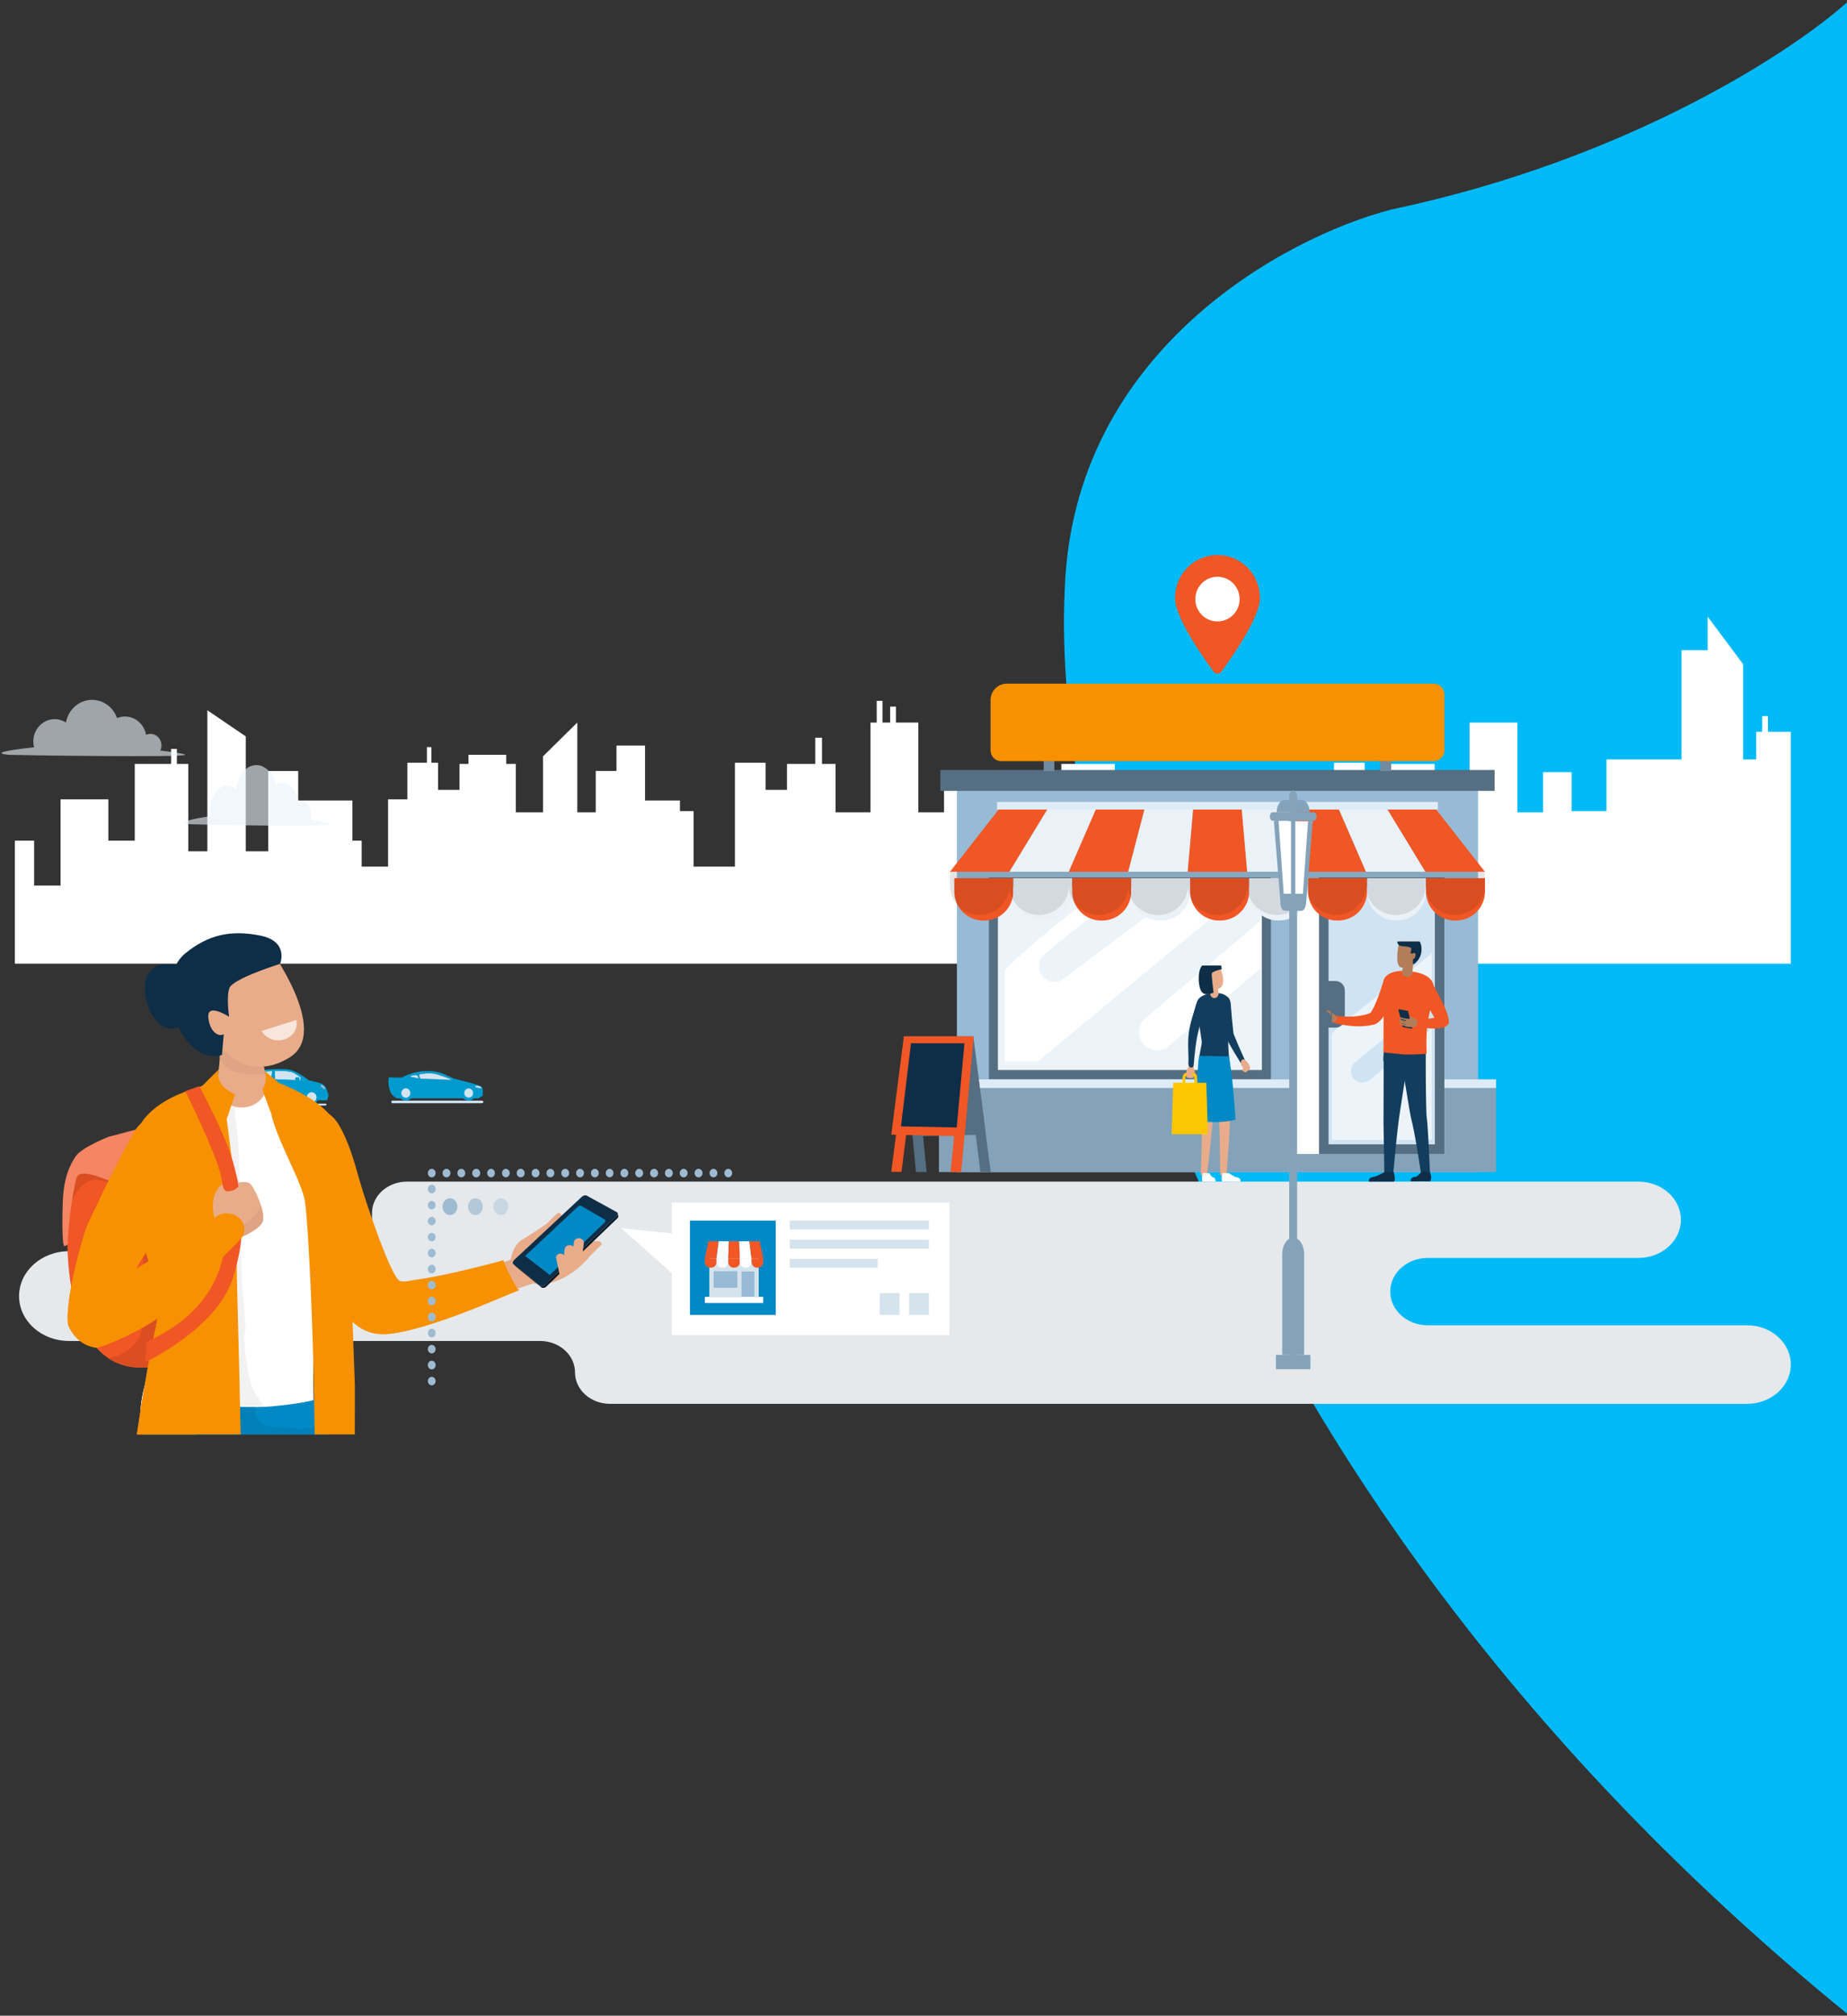 <svg width="353" height="385" viewBox="0 0 353 385" fill="none" xmlns="http://www.w3.org/2000/svg">
<rect x="0" y="0" width="353" height="385" fill="#333333" stroke="none"/>
<path d="M266 40C311.6 30.4 343.333 9.333 353.5 0V385C227.5 282.6 201 160.667 203.5 112.5C205.1 66.9 245.833 45.167 266 40Z" fill="#00BAF7"/>
<g clip-path="url(#clip0_115_141)">
<path d="M62.524 210.166L47.774 210.161C47.774 210.161 46.971 209.6 47.161 208.558C47.433 207.062 48.14 206.497 48.196 206.387C48.477 205.833 48.981 204.59 49.703 204.438C50.425 204.285 52.88 204.124 54.786 204.234C56.692 204.345 58.962 206.322 58.962 206.322C58.962 206.322 61.281 206.848 61.567 207.015C61.837 207.193 62.077 207.418 62.275 207.681C62.356 207.805 62.779 209.122 62.779 209.122L62.524 210.166Z" fill="#009BCE"/>
<path d="M58.36 206.406C58.36 206.406 56.461 204.896 55.712 204.716C54.963 204.535 53.22 204.327 50.184 204.702C50.184 204.702 49.762 204.716 49.203 206.046L58.36 206.406Z" fill="#D2E4F1"/>
<path d="M58.36 206.462H58.358L49.201 206.101C49.193 206.101 49.184 206.099 49.176 206.094C49.169 206.09 49.162 206.083 49.157 206.076C49.153 206.068 49.15 206.059 49.149 206.05C49.148 206.042 49.15 206.032 49.153 206.024C49.709 204.7 50.135 204.648 50.182 204.646C51.21 204.514 52.245 204.444 53.282 204.438C54.597 204.438 55.377 204.578 55.724 204.662C56.476 204.842 58.316 206.301 58.394 206.363C58.403 206.37 58.409 206.38 58.413 206.391C58.416 206.402 58.415 206.414 58.411 206.425C58.407 206.436 58.4 206.445 58.391 206.452C58.382 206.458 58.371 206.462 58.36 206.462ZM49.285 205.994L58.191 206.345C57.745 205.999 56.313 204.918 55.699 204.77C55.356 204.688 54.585 204.549 53.281 204.549C52.248 204.556 51.216 204.626 50.19 204.757C50.183 204.757 49.799 204.804 49.285 205.994V205.994Z" fill="#009BCE"/>
<path d="M57.455 205.755L57.386 206.365L58.285 206.378L57.455 205.755Z" fill="#009BCE"/>
<path d="M57.627 206.439C57.627 206.439 57.881 206.656 57.863 207.376C57.845 208.097 57.877 209.344 57.455 209.538C57.147 209.68 54.704 209.667 53.751 209.649C53.308 209.641 52.417 209.746 52.362 208.434C52.308 207.122 52.362 206.272 52.598 206.235L57.627 206.439Z" fill="#009BCE"/>
<path d="M47.978 209.559C47.971 209.823 48.041 210.082 48.177 210.305C48.313 210.528 48.51 210.703 48.742 210.808C48.974 210.914 49.231 210.945 49.48 210.897C49.729 210.849 49.959 210.726 50.14 210.541C50.321 210.357 50.446 210.12 50.497 209.862C50.549 209.604 50.526 209.335 50.43 209.09C50.335 208.846 50.172 208.637 49.962 208.489C49.752 208.342 49.504 208.263 49.251 208.263C48.917 208.259 48.596 208.393 48.357 208.636C48.118 208.879 47.982 209.211 47.978 209.559Z" fill="#009BCE"/>
<path d="M48.325 209.559C48.321 209.751 48.371 209.94 48.47 210.101C48.569 210.263 48.712 210.391 48.881 210.467C49.05 210.544 49.237 210.567 49.418 210.532C49.599 210.497 49.766 210.407 49.898 210.273C50.03 210.139 50.12 209.967 50.158 209.779C50.195 209.591 50.178 209.396 50.109 209.218C50.039 209.04 49.92 208.888 49.768 208.781C49.615 208.673 49.435 208.616 49.251 208.616C49.008 208.613 48.774 208.711 48.601 208.888C48.427 209.064 48.328 209.306 48.325 209.559Z" fill="#D2E4F1"/>
<path d="M62.027 209.132H62.783L62.62 209.783H62.027C61.945 209.783 61.865 209.749 61.807 209.688C61.748 209.627 61.715 209.544 61.715 209.457C61.715 209.371 61.748 209.288 61.807 209.227C61.865 209.166 61.945 209.132 62.027 209.132Z" fill="#009BCE"/>
<path d="M61.431 207.196C61.703 207.282 61.938 207.463 62.098 207.709L62.111 208.014C62.111 208.014 62.111 208.055 61.948 208.014C61.785 207.972 60.968 207.279 61.431 207.196Z" fill="#97BAD5"/>
<path d="M57.455 206.739L57.196 206.351L57.282 205.963C57.242 205.907 57.192 205.86 57.134 205.825C57.077 205.79 57.013 205.768 56.946 205.759C56.71 205.722 56.456 205.741 56.429 205.963C56.402 206.184 56.483 206.369 56.601 206.369C56.658 206.364 56.715 206.377 56.765 206.406L56.964 206.813C56.964 206.813 57.5 207.044 57.455 206.739Z" fill="#009BCE"/>
<path d="M58.299 209.559C58.293 209.823 58.362 210.082 58.498 210.305C58.634 210.528 58.831 210.703 59.063 210.808C59.295 210.914 59.552 210.945 59.801 210.897C60.05 210.849 60.28 210.726 60.461 210.541C60.642 210.357 60.767 210.12 60.818 209.862C60.87 209.604 60.847 209.335 60.751 209.09C60.656 208.846 60.493 208.637 60.283 208.489C60.073 208.342 59.825 208.263 59.572 208.263C59.239 208.259 58.917 208.393 58.678 208.636C58.439 208.879 58.303 209.211 58.299 209.559Z" fill="#009BCE"/>
<path d="M58.646 209.559C58.642 209.751 58.692 209.94 58.791 210.101C58.89 210.263 59.033 210.391 59.202 210.467C59.371 210.544 59.558 210.567 59.739 210.532C59.92 210.497 60.087 210.407 60.219 210.273C60.351 210.139 60.441 209.967 60.479 209.779C60.516 209.591 60.499 209.396 60.43 209.218C60.36 209.04 60.242 208.888 60.089 208.781C59.936 208.673 59.756 208.616 59.572 208.616C59.329 208.613 59.095 208.711 58.922 208.888C58.748 209.064 58.649 209.306 58.646 209.559Z" fill="#D2E4F1"/>
<path d="M52.571 206.194L52.539 204.494L52.022 204.535L51.763 206.143L52.571 206.194Z" fill="#009BCE"/>
<path d="M62.222 211.149H47.442C47.396 211.149 47.352 211.13 47.32 211.097C47.288 211.063 47.269 211.017 47.269 210.969C47.269 210.946 47.274 210.922 47.282 210.9C47.291 210.878 47.304 210.859 47.32 210.842C47.336 210.825 47.355 210.812 47.376 210.803C47.397 210.794 47.419 210.789 47.442 210.789H62.222C62.268 210.789 62.312 210.808 62.345 210.842C62.377 210.876 62.395 210.921 62.395 210.969C62.395 210.993 62.391 211.016 62.382 211.038C62.373 211.06 62.361 211.08 62.344 211.097C62.328 211.114 62.309 211.127 62.288 211.136C62.267 211.145 62.245 211.149 62.222 211.149Z" fill="#D2E4F1"/>
<path d="M74.338 205.767C74.338 205.767 73.995 206.66 74.52 208.307C74.842 209.321 75.83 209.772 75.83 209.772H91.487L92.133 209.348C92.133 209.348 92.479 208.072 92.129 207.688C91.812 207.339 90.803 207.077 89.751 206.786C88.3 206.385 86.759 206.01 86.759 206.01L84.771 205.103C80.816 203.613 77.176 205.601 76.938 205.749C76.7 205.899 74.338 205.767 74.338 205.767ZM80.215 205.203C80.215 205.203 82.058 204.774 83.491 205.203C85.052 205.669 86.743 206.296 86.076 206.246C85.409 206.196 80.354 206.02 80.354 206.02C80.354 206.02 79.909 205.288 80.215 205.203ZM78.356 205.638C78.499 205.426 79.372 205.355 79.562 205.352C79.768 205.349 80.075 205.972 80.075 205.972L78.356 205.638Z" fill="#009BCE"/>
<path d="M91.352 207.384C91.665 207.414 92.045 207.72 92.045 207.72C92.101 207.977 90.951 207.659 90.951 207.659C90.48 207.364 91.352 207.384 91.352 207.384Z" fill="#D2E4F1"/>
<path d="M89.559 207.346C89.832 207.346 90.098 207.43 90.325 207.589C90.552 207.747 90.728 207.971 90.833 208.234C90.937 208.497 90.964 208.786 90.911 209.065C90.858 209.344 90.726 209.6 90.533 209.801C90.34 210.002 90.094 210.139 89.827 210.194C89.559 210.25 89.282 210.221 89.03 210.112C88.778 210.003 88.563 209.819 88.411 209.583C88.26 209.346 88.179 209.068 88.179 208.784C88.179 208.595 88.215 208.408 88.284 208.233C88.354 208.059 88.455 207.9 88.583 207.767C88.712 207.633 88.864 207.527 89.031 207.455C89.198 207.383 89.378 207.346 89.559 207.346Z" fill="#009BCE"/>
<path d="M88.724 208.768C88.724 208.943 88.773 209.114 88.867 209.26C88.96 209.406 89.092 209.519 89.248 209.586C89.403 209.654 89.573 209.671 89.738 209.637C89.903 209.603 90.054 209.519 90.173 209.395C90.292 209.271 90.373 209.114 90.405 208.942C90.438 208.77 90.421 208.592 90.357 208.43C90.293 208.268 90.184 208.13 90.045 208.033C89.905 207.935 89.741 207.884 89.573 207.884C89.348 207.884 89.132 207.977 88.973 208.143C88.814 208.309 88.724 208.533 88.724 208.768Z" fill="#D2E4F1"/>
<path d="M91.342 208.74L92.243 208.8C92.388 209.237 92.129 209.36 92.129 209.36C92.129 209.36 91.835 209.329 91.3 209.278C91.26 209.276 91.221 209.264 91.185 209.244C91.15 209.224 91.119 209.196 91.095 209.162C91.071 209.128 91.054 209.09 91.046 209.048C91.037 209.007 91.038 208.964 91.047 208.923C91.092 208.697 91.342 208.74 91.342 208.74Z" fill="#009BCE"/>
<path d="M86.221 206.243L86.213 206.193C86.217 206.195 86.631 206.321 86.554 206.842C86.482 207.321 86.268 208.791 86.259 208.85C86.256 208.892 86.209 209.403 85.683 209.403C85.59 209.403 85.431 209.403 85.233 209.404C84.902 209.405 84.467 209.407 84.04 209.407C83.301 209.407 82.588 209.402 82.485 209.383C82.442 209.377 82.399 209.373 82.356 209.372C82.101 209.36 81.675 209.34 81.427 208.843C81.139 208.268 80.32 206.034 80.311 206.011L80.399 206.021C80.407 206.043 86.236 206.249 86.221 206.243Z" fill="#009BCE"/>
<path d="M77.552 207.346C77.825 207.346 78.091 207.43 78.318 207.589C78.545 207.747 78.722 207.971 78.826 208.234C78.93 208.497 78.957 208.786 78.904 209.065C78.851 209.344 78.719 209.6 78.527 209.801C78.334 210.002 78.088 210.139 77.82 210.194C77.553 210.25 77.276 210.221 77.024 210.112C76.772 210.003 76.556 209.819 76.405 209.583C76.253 209.346 76.172 209.068 76.173 208.784C76.173 208.595 76.208 208.408 76.278 208.233C76.347 208.059 76.449 207.9 76.577 207.767C76.705 207.633 76.857 207.527 77.024 207.455C77.192 207.383 77.371 207.346 77.552 207.346Z" fill="#009BCE"/>
<path d="M76.705 208.768C76.704 208.945 76.755 209.119 76.85 209.267C76.944 209.415 77.079 209.53 77.236 209.598C77.393 209.666 77.566 209.684 77.733 209.649C77.9 209.615 78.054 209.529 78.174 209.404C78.295 209.278 78.377 209.118 78.41 208.944C78.444 208.77 78.427 208.589 78.362 208.425C78.296 208.261 78.186 208.121 78.045 208.022C77.903 207.923 77.737 207.87 77.566 207.87C77.338 207.871 77.119 207.965 76.957 208.133C76.796 208.302 76.705 208.53 76.705 208.768Z" fill="#D2E4F1"/>
<path d="M79.562 205.352C79.779 205.35 80.075 205.973 80.075 205.973L78.356 205.638C78.356 205.638 78.541 205.362 79.562 205.352Z" fill="#D2E4F1"/>
<path d="M80.215 205.203C80.215 205.203 82.057 204.774 83.491 205.203C85.052 205.67 86.743 206.296 86.076 206.246C85.409 206.196 80.354 206.021 80.354 206.021C80.354 206.021 79.909 205.288 80.215 205.203Z" fill="#D2E4F1"/>
<path d="M92.147 210.222H75.006C74.887 210.222 74.79 210.323 74.79 210.447V210.479C74.79 210.603 74.887 210.704 75.006 210.704H92.147C92.266 210.704 92.362 210.603 92.362 210.479V210.447C92.362 210.323 92.266 210.222 92.147 210.222Z" fill="#D2E4F1"/>
</g>
<path d="M337.893 139.768V136.78H336.792V139.768H335.653V145.048H333.144V126.862L326.368 117.769V124.178H321.361V145.048H307.028V154.926H300.372V147.482H294.916V155.151H290.005V138.01H280.867V155.152H274.183V145.904H264.908V150.866H260.816V145.679H254.951V165.527H244.449V152.896H234.083V147.258H228.354V162.595H213.077V145.904H202.847V160.564H197.801V152.671H196.065V150.451H194.964V152.671H188.662V154.926H185.878V147.482H180.421V155.151H175.511V138.01H171.227V134.957H170.127V138.01H168.659V133.857H167.558V138.01H166.372V155.152H159.689V145.904H157.1V140.897H155.815V145.904H150.413V150.866H146.322V145.679H140.456V165.527H132.555V154.926H129.954V152.896H123.28V142.408H117.824V147.257H113.859V155.152H110.333V138.01L103.775 144.461V155.152H98.582V145.904H96.754V144.168H89.537V145.904H87.817V150.866H83.725V145.679H82.443V142.701H81.586V145.679H77.859V152.671H74.167V165.527H69.12V160.564H67.357V152.896H56.99V147.258H51.262V162.595H46.969V140.648L39.63 135.662V162.596H35.985V145.904H33.805V143.031H32.704V145.904H25.755V160.564H20.709V152.671H11.57V169.136H6.523V160.564H2.84V184.059H342.258V139.768H337.893Z" fill="white"/>
<g style="mix-blend-mode:multiply">
<path d="M265.704 246.694C265.704 243.142 268.91 240.263 272.864 240.263H313.14C317.622 240.263 321.255 237 321.255 232.975C321.255 228.95 317.621 225.687 313.14 225.687H77.78C74.09 225.687 71.097 228.374 71.097 231.689V232.975C71.097 236.29 68.105 238.977 64.415 238.977H13.192C7.919 238.977 3.645 242.816 3.645 247.551C3.645 252.287 7.919 256.125 13.192 256.125H103.214C106.904 256.125 109.896 258.813 109.896 262.127C109.896 265.442 112.888 268.129 116.579 268.129H333.905C338.518 268.129 342.258 264.77 342.258 260.627C342.258 256.483 338.518 253.124 333.905 253.124H272.864C268.91 253.125 265.704 250.246 265.704 246.694Z" fill="#E5E9EC"/>
</g>
<g clip-path="url(#clip1_115_141)">
<path d="M128.391 254.984H181.461V229.676H128.391V235.581L118.713 234.57L128.391 243.168V254.984Z" fill="white"/>
<path d="M148.265 233.141H131.861V251.144H148.265V233.141Z" fill="#0089C5"/>
<path d="M177.54 233.141H150.941V234.829H177.54V233.141Z" fill="#D5E3ED"/>
<path d="M177.54 236.798H150.941V238.485H177.54V236.798Z" fill="#D5E3ED"/>
<path d="M167.731 240.454H150.941V242.141H167.731V240.454Z" fill="#D5E3ED"/>
<path d="M145.012 240.079H135.565V247.692H145.012V240.079Z" fill="#D5E3ED"/>
<path d="M136.944 240.367H134.715L135.39 237.08H137.349L136.944 240.367Z" fill="#F15625"/>
<path d="M139.174 240.367H136.944L137.349 237.08H139.308L139.174 240.367Z" fill="white"/>
<path d="M141.403 240.367H139.173L139.308 237.08H141.267L141.403 240.367Z" fill="#F15625"/>
<path d="M143.632 240.367H141.402L141.267 237.08H143.227L143.632 240.367Z" fill="white"/>
<path d="M145.861 240.367H143.632L143.227 237.08H145.186L145.861 240.367Z" fill="#F15625"/>
<path d="M134.715 240.367H136.945V241.022C136.945 241.166 136.919 241.309 136.868 241.442C136.818 241.575 136.744 241.697 136.651 241.798C136.558 241.9 136.448 241.981 136.327 242.037C136.205 242.092 136.075 242.12 135.944 242.12H135.716C135.45 242.12 135.196 242.004 135.008 241.798C134.82 241.593 134.715 241.313 134.715 241.022V240.367Z" fill="#F15625"/>
<path d="M136.944 240.367H139.174V241.022C139.174 241.166 139.148 241.309 139.098 241.442C139.048 241.575 138.974 241.697 138.881 241.798C138.788 241.9 138.678 241.981 138.556 242.037C138.435 242.092 138.305 242.12 138.173 242.12H137.945C137.68 242.12 137.425 242.004 137.237 241.798C137.05 241.593 136.944 241.313 136.944 241.022V240.367Z" fill="white"/>
<path d="M139.174 240.367H141.403V241.022C141.403 241.166 141.377 241.309 141.327 241.442C141.277 241.575 141.203 241.697 141.11 241.798C141.017 241.9 140.907 241.981 140.785 242.037C140.664 242.092 140.534 242.12 140.402 242.12H140.174C140.043 242.12 139.913 242.092 139.791 242.037C139.67 241.981 139.56 241.9 139.467 241.798C139.374 241.696 139.3 241.575 139.25 241.442C139.199 241.309 139.174 241.166 139.174 241.022V240.367Z" fill="#F15625"/>
<path d="M141.403 240.367H143.633V241.022C143.633 241.166 143.607 241.309 143.556 241.442C143.506 241.575 143.432 241.696 143.339 241.798C143.246 241.9 143.136 241.981 143.015 242.036C142.893 242.092 142.763 242.12 142.632 242.12H142.404C142.138 242.12 141.884 242.004 141.696 241.798C141.508 241.592 141.403 241.313 141.403 241.022V240.367Z" fill="white"/>
<path d="M143.632 240.367H145.862V241.022C145.862 241.166 145.836 241.309 145.786 241.442C145.735 241.575 145.662 241.696 145.569 241.798C145.476 241.9 145.365 241.981 145.244 242.036C145.123 242.092 144.992 242.12 144.861 242.12H144.633C144.367 242.12 144.113 242.004 143.925 241.798C143.738 241.592 143.632 241.313 143.632 241.022V240.367Z" fill="#F15625"/>
<path d="M140.928 242.8H136.394V245.963H140.928V242.8Z" fill="#97BAD5"/>
<path d="M144.182 242.852H141.724V247.944H144.182V242.852Z" fill="#97BAD5"/>
<path d="M171.913 246.988H168.126V251.144H171.913V246.988Z" fill="#D5E3ED"/>
<path d="M177.54 246.988H173.753V251.144H177.54V246.988Z" fill="#D5E3ED"/>
<path d="M145.863 247.692H134.714V248.87H145.863V247.692Z" fill="white"/>
</g>
<g clip-path="url(#clip2_115_141)">
<path d="M26.923 216.054C26.923 216.054 18.122 216.225 14.097 225.354C12.363 229.286 9.186 266.147 31.2 260.67L42.648 237.963L26.923 216.054Z" fill="#F15625"/>
<path d="M29.105 219.094C28.465 220.218 27.651 221.28 26.963 222.229C26.498 222.87 26.021 223.504 25.542 224.138C25.632 224.304 25.696 224.48 25.731 224.662C26.4 228.449 26.895 232.263 27.169 236.09C27.397 239.279 27.48 242.473 27.416 245.673C27.372 247.884 27.64 250.141 27.373 252.343C27.199 253.782 26.919 255.21 25.974 256.42C24.967 257.73 23.494 258.685 21.802 259.126C21.585 259.184 21.368 259.233 21.149 259.273C21.063 259.361 20.976 259.448 20.887 259.531C23.476 261.179 26.845 261.754 31.2 260.67L42.648 237.963L29.105 219.094Z" fill="#DB4E22"/>
<path d="M22.763 225.97C23.842 225.165 25.057 224.522 26.36 224.065C25.479 221.774 24.841 219.319 24.983 216.885C24.994 216.69 25.022 216.496 25.064 216.305C22.259 216.892 16.966 218.848 14.097 225.353C13.759 226.121 13.365 228.142 13.115 230.858C14.179 228.257 16.008 223.455 21.102 226.193C22.218 226.793 21.878 225.304 22.763 225.97Z" fill="#DB4E22"/>
<path d="M25.587 227.864C25.587 227.864 15.858 222.311 14.684 224.821C14.147 225.97 12.881 234.634 12.965 237.601C12.965 237.601 12.629 238.058 12.294 237.981C11.958 237.905 11.832 234.482 12 229.538C12.153 225.035 13.342 222.463 14.516 220.789C15.691 219.116 20.722 217.138 20.722 217.138L26.174 215.692L25.587 227.864Z" fill="#F58563"/>
<path d="M95.882 244.506C96.302 245.204 97.782 245.723 98.216 246.412C98.864 246.109 101.934 245.13 102.224 245C103.457 244.446 101.636 244.651 101.656 243.352C101.661 242.692 101.432 242.049 101.002 241.516C100.573 240.983 99.967 240.59 99.272 240.393C98.252 240.11 96.392 241.114 95.415 241.401C95.677 242.557 95.193 243.363 95.882 244.506Z" fill="#E9AC8A"/>
<path d="M96.219 240.749C96.212 240.73 96.206 240.711 96.199 240.693C95.988 240.755 95.778 240.817 95.567 240.874C92.161 241.796 88.73 242.652 85.268 243.384C83.339 243.791 81.398 244.167 79.439 244.432C78.468 244.563 77.463 244.89 76.504 244.696C74.872 244.365 69.979 229.829 68.749 225.546C67.697 221.881 66.712 218.098 64.702 214.75C63.842 213.308 62.433 212.197 60.738 211.626C59.215 211.123 57.554 211.078 56.002 211.498C54.449 211.918 53.086 212.78 52.115 213.957C50.166 216.355 50.246 219.58 52.105 221.99C52.099 221.977 52.093 221.964 52.089 221.951C52.309 221.944 52.83 223.121 52.901 223.255C54.496 226.263 55.687 229.46 56.989 232.578C58.42 236.005 59.883 239.43 61.617 242.742C64.201 247.678 66.412 254.939 73.394 254.811C76.797 254.749 82.001 253.05 85.144 251.966C88.632 250.764 92.049 249.392 95.426 247.956C96.554 247.477 97.901 246.963 99.098 246.456C97.928 244.667 96.998 242.738 96.219 240.749Z" fill="#F79100"/>
<path d="M99.108 246.214C97.402 246.917 95.68 247.604 93.938 248.205C89.358 249.782 84.39 249.694 79.579 250.202C77.643 250.406 75.643 250.508 73.735 250.056C72.538 249.782 71.443 249.224 70.562 248.439C69.609 247.567 69.033 246.357 68.602 245.218C68.53 245.029 68.466 244.839 68.405 244.648C67.495 242.221 66.289 229.331 65.535 226.861C64.206 222.51 63.245 228.595 61.977 224.229C60.784 220.122 59.721 215.733 60.168 211.459C58.704 211.093 57.153 211.136 55.717 211.581C54.28 212.027 53.025 212.855 52.115 213.957C50.166 216.356 50.246 219.581 52.105 221.991C52.099 221.978 52.093 221.965 52.089 221.952C52.309 221.945 52.83 223.122 52.901 223.255C54.496 226.264 55.687 229.46 56.989 232.578C58.42 236.005 59.883 239.43 61.617 242.743C64.201 247.679 66.412 254.939 73.394 254.811C76.797 254.749 82.001 253.051 85.144 251.967C88.632 250.765 92.049 249.393 95.426 247.957C96.601 247.457 98.013 246.92 99.247 246.393C99.199 246.335 99.152 246.275 99.108 246.214Z" fill="#F79100"/>
<path d="M28.932 228.753C29.754 237.551 31.118 243.64 32.237 250.481C32.911 254.6 27.17 260.952 26.82 270.08L60.026 270.631C60.026 270.631 59.103 249.307 61.879 233.841C63.495 224.837 59.303 204.519 45.624 205.434C30.294 206.459 28.524 224.384 28.932 228.753Z" fill="white"/>
<path d="M52.89 270.513C50.853 269.176 49.271 267.346 48.325 265.233C47.718 263.881 47.478 262.376 47.243 260.939C46.932 259.049 46.692 257.148 46.684 255.235C46.681 254.802 46.782 254.374 46.978 253.98C46.837 252.793 46.763 251.601 46.757 250.408C46.56 249.002 46.43 247.586 46.339 246.174C46.196 243.953 46.157 241.728 46.105 239.505C46.048 237.06 45.888 234.619 45.834 232.174C45.705 226.343 45.939 220.483 45.142 214.683C45.079 214.289 45.013 213.896 44.94 213.504C44.782 212.658 44.895 211.856 45.276 211.192C45.228 209.291 44.94 207.405 44.751 205.513C30.227 207.147 28.532 224.468 28.932 228.753C29.754 237.551 31.118 243.64 32.237 250.481C32.911 254.6 27.17 260.952 26.82 270.08L52.89 270.513Z" fill="#F2F2F2"/>
<path d="M49.126 199.028C49.126 199.03 49.134 199.048 49.153 199.11C49.17 199.166 49.196 199.248 49.228 199.353C49.289 199.551 49.377 199.835 49.481 200.175C49.684 200.852 49.941 201.754 50.17 202.677C50.284 203.138 50.394 203.603 50.488 204.047C50.536 204.268 50.582 204.482 50.621 204.689C50.661 204.896 50.701 205.089 50.732 205.274C50.763 205.458 50.793 205.626 50.819 205.775C50.842 205.927 50.862 206.059 50.878 206.169C50.91 206.388 50.929 206.514 50.929 206.514L50.944 206.617C51.106 207.761 50.762 208.916 49.987 209.831C49.212 210.745 48.07 211.344 46.81 211.496C45.549 211.648 44.274 211.342 43.263 210.643C42.251 209.945 41.586 208.911 41.412 207.769C41.347 207.315 41.36 206.855 41.449 206.405C41.449 206.405 41.468 206.312 41.501 206.149C41.517 206.067 41.537 205.968 41.56 205.854C41.581 205.737 41.604 205.605 41.629 205.461C41.656 205.318 41.678 205.157 41.704 204.988C41.73 204.82 41.755 204.639 41.779 204.452C41.83 204.077 41.875 203.67 41.915 203.261C41.997 202.442 42.05 201.606 42.08 200.983C42.093 200.673 42.104 200.415 42.112 200.234C42.116 200.149 42.118 200.083 42.12 200.037C42.123 199.998 42.122 199.962 42.122 199.964C41.989 199.123 42.229 198.269 42.789 197.588C43.349 196.907 44.184 196.455 45.11 196.331C46.037 196.207 46.98 196.421 47.733 196.927C48.485 197.432 48.987 198.188 49.127 199.028L49.126 199.028Z" fill="#E9AC8A"/>
<path d="M42.111 200.234C42.104 200.415 42.093 200.673 42.08 200.982C42.064 201.31 42.041 201.697 42.012 202.109C42.217 202.432 42.433 202.749 42.665 203.057C42.689 203.089 42.74 203.153 42.796 203.223C42.892 203.325 43.051 203.502 43.108 203.557C43.267 203.714 43.433 203.865 43.606 204.009C43.634 204.033 43.688 204.075 43.747 204.12C43.868 204.196 44.032 204.3 44.097 204.335C44.259 204.425 44.429 204.5 44.597 204.578C44.652 204.596 44.708 204.614 44.765 204.63C45.003 204.698 45.244 204.748 45.486 204.802C45.981 204.912 46.478 205.002 46.98 205.074C48.221 205.203 49.471 205.248 50.72 205.208C50.691 205.043 50.656 204.872 50.621 204.689C50.582 204.482 50.536 204.268 50.488 204.047C50.394 203.603 50.284 203.138 50.169 202.677C49.941 201.754 49.684 200.852 49.481 200.175C49.376 199.835 49.289 199.551 49.228 199.353C49.196 199.248 49.17 199.166 49.153 199.11C49.134 199.048 49.126 199.03 49.126 199.028C48.986 198.188 48.484 197.432 47.732 196.927C46.979 196.421 46.036 196.207 45.109 196.331C44.183 196.455 43.348 196.907 42.788 197.588C42.228 198.269 41.988 199.123 42.121 199.964C42.121 199.962 42.122 199.998 42.12 200.037C42.118 200.082 42.115 200.149 42.111 200.234Z" fill="#DEA483"/>
<path d="M62.909 273.974L62.094 266.354C62.094 266.354 62.452 267.627 51.947 268.615C45.944 269.18 27.92 268.014 27.92 268.014L27.309 273.974H62.909Z" fill="#0089C5"/>
<path d="M60.452 273.974C60.322 273.772 60.211 272.909 60.116 272.693C57.434 272.95 54.912 272.871 52.229 272.545C51.268 272.428 50.515 272.23 49.794 271.63C49.118 271.066 48.825 270.229 48.785 269.421C48.777 269.198 48.802 268.974 48.86 268.757C41.32 268.881 27.92 268.014 27.92 268.014L27.308 273.974H60.632C60.569 273.892 60.508 274.062 60.452 273.974Z" fill="#0080B8"/>
<path d="M29.832 253.21C28.567 258.933 27.127 267.346 26.155 273.974H45.99C45.754 260.222 45.214 244.614 45.221 239.359C45.24 225.664 44.559 223.847 43.465 214.762C42.924 210.259 40.395 207.574 40.593 206.927C19.733 211.904 25.613 223.688 26.452 232.746C27.106 239.794 31.482 245.751 29.832 253.21Z" fill="#F79100"/>
<path d="M26.155 273.974H37.314C35.454 271.143 34.239 267.55 33.505 264.339C32.54 260.123 32.243 255.783 32.947 251.52C31.51 247.15 30.522 242.917 33.982 240.677C40.146 236.687 40.886 238.337 36.822 238.719C30.052 239.354 33.307 228.11 32.62 226.014C32.365 225.706 29.617 224.804 29.55 224.47C28.89 221.202 27.541 218.098 26.739 214.882C23.43 220.348 25.927 227.08 26.452 232.746C27.107 239.794 31.482 245.751 29.832 253.211C28.567 258.934 27.127 267.346 26.155 273.974Z" fill="#F79100"/>
<path d="M51.986 213.385C53.519 218.96 57.758 225.846 58.301 229.614C58.974 234.291 59.989 256.099 60.128 273.974H67.802C67.819 269.847 67.84 265.105 67.808 264.218C67.242 248.301 67.061 242.864 66.415 236.065C64.852 219.615 70.011 213.384 52.451 206.485C52.516 206.578 52.574 206.675 52.625 206.775C53.47 208.446 51.252 210.714 51.986 213.385Z" fill="#F79100"/>
<path d="M44.354 202.038C44.354 202.038 31.173 190.204 33.668 185.401C35.615 181.652 51.045 180.418 51.045 180.418C51.045 180.418 63.43 196.955 55.362 201.961C48.937 205.948 44.354 202.038 44.354 202.038Z" fill="#E9AC8A"/>
<path d="M42.424 201.482C42.424 201.482 39.784 202.64 36.837 199.967C32.472 196.008 30.517 186.035 35.464 182.047C39.793 178.558 44.044 177.545 49.775 178.702C55.315 179.82 53.529 184.099 53.529 184.099C53.529 184.099 44.408 186.932 43.822 188.756C43.236 190.58 43.793 194.207 43.793 194.207C43.793 194.207 39.592 191.488 39.811 194.262C40.031 197.035 41.77 198.152 42.763 197.524L42.424 201.482Z" fill="#0E2E47"/>
<path d="M35.201 184.765C35.201 184.765 30.117 182.59 28.193 186.244C26.269 189.897 29.986 199.389 35.007 195.549C39.796 191.885 35.201 184.765 35.201 184.765Z" fill="#0E2E47"/>
<path d="M44.364 242.356L44.35 242.381C44.381 242.366 44.364 242.356 44.364 242.356Z" fill="#FFBC99"/>
<path d="M51.87 212.803C51.87 212.803 53.193 210.684 53.374 209.677C53.648 208.153 53.077 206.622 53.077 206.622L50.548 204.521C50.548 204.521 51.286 206.609 50.119 208.091L51.87 212.803Z" fill="#F79100"/>
<path d="M41.805 204.253C41.805 204.253 40.839 207.35 44.925 208.992L43.329 213.786C43.329 213.786 39.672 210.315 38.719 207.33L41.805 204.253Z" fill="#F79100"/>
<path d="M97.905 242.601C96.972 240.977 98.136 237.647 99.928 236.672C101.721 235.696 103.671 234.244 104.208 233.919C104.745 233.594 105.609 232.437 106.742 231.595C106.742 231.595 107.997 232.029 107.12 233.619C106.57 234.619 103.954 237.845 103.954 237.845L106.822 241.584C106.822 241.584 104.248 244.782 100.668 244.241C99.712 244.097 98.57 243.755 97.905 242.601Z" fill="#E9AC8A"/>
<path d="M110.705 238.966L113.254 237.16C113.254 237.16 114.848 236.654 115.007 237.666L112.776 239.906C112.776 239.906 110.545 242.795 107.165 244.33C104.61 245.49 101.237 245.913 98.597 243.519L102.42 243.952L110.705 238.966Z" fill="#E9AC8A"/>
<path d="M117.857 231.503C117.923 231.538 117.978 231.588 118.016 231.647C118.054 231.707 118.074 231.775 118.075 231.844C118.075 231.917 118.059 231.99 118.026 232.058C117.988 232.136 117.936 232.207 117.871 232.268L104.158 245.405C104.087 245.474 104.004 245.532 103.913 245.577C103.829 245.618 103.738 245.647 103.644 245.661C103.558 245.675 103.469 245.672 103.384 245.654C103.303 245.637 103.228 245.601 103.165 245.551L98.14 241.472C98.086 241.428 98.046 241.371 98.025 241.308C98.003 241.242 97.997 241.172 98.007 241.104C98.019 241.027 98.045 240.953 98.084 240.884C98.127 240.807 98.183 240.737 98.25 240.675L111.219 228.566C111.284 228.505 111.359 228.454 111.44 228.412C111.518 228.373 111.601 228.343 111.688 228.324C111.769 228.307 111.852 228.301 111.934 228.308C112.01 228.314 112.083 228.335 112.149 228.37L117.857 231.503Z" fill="#0E2E47"/>
<path d="M118.177 232.275C118.177 232.27 118.176 232.264 118.176 232.258C118.175 232.253 118.175 232.247 118.174 232.242C118.173 232.236 118.172 232.23 118.171 232.225C118.17 232.219 118.17 232.216 118.169 232.212C118.168 232.208 118.167 232.204 118.166 232.199C118.165 232.195 118.164 232.191 118.163 232.187C118.161 232.183 118.16 232.179 118.159 232.175L118.157 232.17V232.169L118.155 232.164C118.154 232.16 118.153 232.157 118.152 232.154C118.15 232.151 118.149 232.147 118.147 232.144C118.146 232.141 118.144 232.137 118.143 232.134C118.141 232.131 118.14 232.129 118.139 232.126C118.138 232.123 118.136 232.121 118.135 232.118C118.134 232.116 118.132 232.113 118.131 232.11C118.129 232.108 118.128 232.105 118.126 232.103L118.024 231.661C118.037 231.683 118.047 231.706 118.055 231.729V231.73C118.063 231.753 118.069 231.777 118.072 231.802C118.074 231.824 118.075 231.846 118.074 231.867C118.074 231.876 118.073 231.885 118.072 231.894C118.07 231.91 118.068 231.925 118.065 231.941C118.063 231.95 118.061 231.959 118.058 231.968C118.054 231.985 118.048 232.001 118.042 232.018C118.039 232.026 118.036 232.034 118.033 232.043C118.023 232.065 118.012 232.087 118 232.108C117.998 232.111 117.997 232.114 117.995 232.116C117.979 232.143 117.961 232.169 117.941 232.193L117.94 232.194C117.919 232.22 117.896 232.245 117.871 232.269L104.159 245.405C104.122 245.44 104.083 245.472 104.041 245.501H104.041C104 245.529 103.958 245.554 103.913 245.576H103.913C103.87 245.597 103.826 245.615 103.78 245.629H103.779C103.737 245.643 103.694 245.653 103.65 245.659C103.624 245.663 103.598 245.665 103.572 245.665C103.553 245.666 103.533 245.669 103.513 245.669C103.51 245.669 103.508 245.668 103.505 245.668C103.464 245.667 103.425 245.662 103.385 245.654C103.374 245.652 103.363 245.648 103.352 245.645C103.343 245.643 103.335 245.641 103.326 245.638C103.314 245.634 103.303 245.629 103.292 245.624C103.284 245.621 103.276 245.619 103.269 245.615C103.256 245.609 103.244 245.602 103.232 245.595C103.226 245.592 103.221 245.589 103.215 245.586C103.197 245.575 103.181 245.563 103.165 245.55L98.14 241.471L98.742 242.041L103.446 245.861C103.462 245.873 103.478 245.885 103.496 245.896C103.501 245.899 103.508 245.902 103.513 245.906C103.525 245.912 103.537 245.919 103.549 245.925L103.55 245.926C103.557 245.929 103.565 245.931 103.572 245.934C103.583 245.939 103.595 245.944 103.606 245.948C103.615 245.951 103.624 245.953 103.632 245.955C103.643 245.958 103.653 245.961 103.664 245.964H103.666L103.669 245.965C103.707 245.973 103.745 245.977 103.784 245.978C103.787 245.978 103.79 245.979 103.793 245.979C103.796 245.979 103.796 245.979 103.798 245.979C103.816 245.979 103.834 245.976 103.852 245.975C103.875 245.974 103.898 245.974 103.922 245.971C103.924 245.971 103.926 245.97 103.928 245.97C103.93 245.969 103.932 245.97 103.934 245.97C103.941 245.968 103.948 245.967 103.955 245.966C103.961 245.965 103.968 245.963 103.975 245.962C103.982 245.96 103.989 245.959 103.996 245.957C104.003 245.956 104.01 245.954 104.017 245.952C104.024 245.95 104.028 245.949 104.034 245.947L104.05 245.942L104.056 245.941H104.057C104.06 245.94 104.064 245.939 104.067 245.938C104.073 245.936 104.078 245.934 104.084 245.932L104.098 245.927C104.103 245.925 104.108 245.923 104.112 245.921C104.117 245.92 104.122 245.918 104.127 245.916C104.131 245.914 104.136 245.912 104.141 245.91C104.145 245.908 104.15 245.906 104.154 245.904L104.167 245.899L104.18 245.892L104.188 245.888L104.192 245.886C104.196 245.884 104.2 245.882 104.204 245.88L104.217 245.874L104.229 245.867C104.233 245.865 104.237 245.863 104.241 245.861L104.252 245.854L104.263 245.847L104.274 245.84L104.285 245.833L104.296 245.825L104.307 245.818L104.312 245.814L104.318 245.81L104.329 245.802L104.34 245.794L104.351 245.786L104.362 245.777L104.373 245.768L104.384 245.759L104.396 245.749C104.399 245.746 104.403 245.743 104.407 245.739C104.41 245.736 104.414 245.733 104.418 245.729L104.42 245.727L104.423 245.724L104.426 245.722L104.428 245.719L117.974 232.705L117.982 232.697L117.99 232.689L117.998 232.681L118.006 232.673C118.01 232.669 118.014 232.665 118.017 232.661L118.028 232.648C118.032 232.644 118.035 232.64 118.039 232.636L118.043 232.631L118.043 232.63L118.049 232.623C118.053 232.618 118.058 232.612 118.062 232.606C118.066 232.601 118.07 232.595 118.074 232.589C118.078 232.584 118.082 232.578 118.085 232.572C118.088 232.567 118.092 232.561 118.096 232.555V232.554L118.097 232.553C118.098 232.551 118.099 232.549 118.1 232.546C118.111 232.527 118.122 232.508 118.13 232.489C118.132 232.486 118.132 232.484 118.133 232.481C118.137 232.473 118.139 232.465 118.143 232.456C118.147 232.445 118.152 232.434 118.155 232.423C118.157 232.418 118.157 232.413 118.158 232.407C118.16 232.401 118.161 232.399 118.162 232.395C118.163 232.391 118.164 232.385 118.165 232.38C118.166 232.372 118.169 232.365 118.17 232.357C118.171 232.35 118.171 232.341 118.171 232.333C118.172 232.325 118.173 232.315 118.173 232.307C118.173 232.302 118.174 232.297 118.174 232.292C118.174 232.288 118.177 232.281 118.177 232.275Z" fill="#071825"/>
<path d="M115.546 232.905C115.597 232.933 115.638 232.972 115.667 233.019C115.696 233.067 115.711 233.119 115.711 233.173C115.711 233.231 115.698 233.287 115.673 233.34C115.644 233.4 115.603 233.454 115.553 233.502L105.073 243.516L100.373 239.887L110.404 230.494C110.454 230.447 110.512 230.407 110.576 230.375C110.637 230.345 110.702 230.322 110.77 230.309C110.833 230.296 110.898 230.293 110.962 230.299C111.021 230.305 111.079 230.323 111.13 230.352L115.546 232.905Z" fill="#0089C5"/>
<path d="M110.229 241.495C110.094 241.495 109.961 241.47 109.838 241.42C109.715 241.37 109.605 241.298 109.516 241.207C109.426 241.116 109.358 241.009 109.317 240.893C109.276 240.777 109.262 240.654 109.277 240.532L109.676 237.281C109.688 237.167 109.726 237.056 109.786 236.955C109.846 236.854 109.927 236.765 110.025 236.693C110.124 236.621 110.237 236.567 110.358 236.535C110.479 236.503 110.607 236.493 110.732 236.505C110.858 236.518 110.98 236.553 111.09 236.609C111.201 236.664 111.298 236.739 111.376 236.829C111.455 236.919 111.513 237.022 111.547 237.132C111.581 237.243 111.591 237.358 111.576 237.472L111.178 240.724C111.152 240.935 111.041 241.131 110.866 241.274C110.691 241.416 110.464 241.495 110.229 241.495Z" fill="#E9AC8A"/>
<path d="M108.476 242.796C108.44 242.796 108.405 242.794 108.369 242.791C108.117 242.765 107.887 242.65 107.728 242.47C107.57 242.291 107.497 242.062 107.525 241.833L107.923 238.581C107.953 238.354 108.08 238.147 108.278 238.004C108.476 237.862 108.727 237.796 108.978 237.822C109.229 237.847 109.458 237.961 109.617 238.139C109.775 238.318 109.849 238.545 109.823 238.773L109.425 242.025C109.399 242.236 109.288 242.432 109.113 242.575C108.938 242.717 108.711 242.796 108.476 242.796Z" fill="#E9AC8A"/>
<path d="M107.738 243.895C107.544 243.894 107.355 243.833 107.206 243.72C107.056 243.607 106.954 243.451 106.918 243.278L106.299 240.337C106.257 240.14 106.304 239.935 106.429 239.769C106.553 239.602 106.746 239.487 106.964 239.45C107.182 239.412 107.407 239.454 107.591 239.567C107.774 239.681 107.901 239.855 107.942 240.053L108.561 242.993C108.584 243.103 108.58 243.216 108.549 243.324C108.518 243.433 108.462 243.533 108.383 243.619C108.305 243.705 108.206 243.775 108.095 243.822C107.983 243.87 107.862 243.895 107.738 243.895H107.738Z" fill="#E9AC8A"/>
<path d="M35.412 208.409C35.412 208.409 41.282 220.228 42.182 224.396C45.147 238.127 42.756 249.594 28.049 256.264L27.793 260.164C27.793 260.164 41.248 253.829 44.399 244.406C47.551 234.983 46.15 227.89 44.632 222.278C43.114 216.667 38.096 207.456 38.096 207.456L35.412 208.409Z" fill="#F15625"/>
<path d="M41.598 234.454C41.598 234.454 39.064 228.944 42.449 226.191C42.546 226.112 42.647 227.691 43.587 227.554C44.681 227.396 44.929 227.263 45.513 226.681C45.629 226.565 45.513 225.913 45.513 225.913C46.163 225.632 47.398 225.801 47.667 225.984C48.601 226.619 50.702 231.277 50.235 233.183C49.769 235.089 44.399 236.994 44.399 236.994L41.598 234.454Z" fill="#E9AC8A"/>
<path d="M48.852 231.936C47.837 233.223 46.411 234.355 44.551 234.346C43.124 234.339 42.01 233.813 41.088 233.002C41.222 233.496 41.393 233.981 41.598 234.454L44.399 236.995C44.399 236.995 49.768 235.089 50.235 233.183C50.412 232.463 50.221 231.348 49.865 230.207C49.603 230.817 49.263 231.397 48.852 231.936V231.936Z" fill="#DEA483"/>
<path d="M45.849 232.769C45.258 232.164 44.427 231.796 43.537 231.746C42.647 231.697 41.772 231.97 41.104 232.506L41.075 232.529L40.488 233C40.098 233.309 31.065 239.083 29.585 240.13C28.65 240.791 27.029 241.662 26.03 242.33C26.649 241.027 29.406 237.013 30.296 235.539C31.186 234.065 32.057 232.677 32.877 231.4C34.516 228.847 35.944 226.741 36.951 225.281C37.455 224.552 37.854 223.984 38.125 223.602L38.532 223.034L38.544 223.018C38.685 222.819 38.816 222.613 38.934 222.402C39.823 220.8 39.976 218.944 39.359 217.24C38.742 215.536 37.406 214.124 35.644 213.312C33.881 212.5 31.835 212.355 29.954 212.908C28.074 213.462 26.512 214.669 25.61 216.265C25.61 216.265 25.475 216.507 25.22 216.962C24.974 217.406 24.62 218.052 24.177 218.875C23.294 220.519 22.057 222.867 20.643 225.726C19.936 227.156 19.186 228.714 18.418 230.382C17.65 232.049 16.674 233.772 16.097 235.706C12.544 247.612 12.812 252.523 13.063 253.144C13.354 253.871 13.77 254.552 14.293 255.162L14.406 255.291L14.528 255.42C14.61 255.506 14.694 255.59 14.78 255.673C14.869 255.756 14.962 255.839 15.056 255.919L15.197 256.038C15.2 256.041 15.476 256.261 15.367 256.173L15.388 256.187C15.505 256.277 15.737 256.437 15.873 256.519C15.996 256.593 16.125 256.668 16.25 256.732C16.374 256.796 16.505 256.86 16.63 256.914C16.694 256.942 16.758 256.969 16.821 256.995L17.007 257.065C17.448 257.226 17.908 257.34 18.378 257.406C19.196 257.516 26.042 254.605 29.86 251.962C31.619 250.743 32.989 249.284 34.38 248.016C35.77 246.748 37.052 245.537 38.223 244.413C40.564 242.165 42.46 240.264 43.783 238.926C44.441 238.253 44.959 237.725 45.312 237.364L45.857 236.801C46.397 236.243 46.694 235.526 46.692 234.784C46.691 234.042 46.391 233.326 45.849 232.769V232.769Z" fill="#F79100"/>
<path d="M35.871 245.742C34.096 246.922 32.144 247.856 30.123 248.636L29.82 248.752C29.8 248.76 29.762 248.776 29.706 248.798C29.646 248.825 29.585 248.849 29.525 248.874C29.364 248.942 29.204 249.012 29.044 249.082C28.692 249.237 28.342 249.395 27.991 249.551C26.987 249.994 25.964 250.414 24.917 250.766C22.826 251.467 20.27 251.712 18.306 250.56C17.895 250.319 17.518 250.033 17.185 249.708C16.757 249.384 16.404 248.987 16.146 248.539C15.857 248.028 15.668 247.477 15.585 246.908C15.254 245.6 15.407 244.267 15.666 242.956C16.1 240.763 17.132 236.753 18.03 234.696C19.108 232.226 24.702 218.751 26.549 215.764C26.701 215.354 26.852 214.944 27.001 214.533C26.439 215.04 25.969 215.624 25.61 216.265C25.61 216.265 25.474 216.507 25.22 216.962C24.974 217.406 24.619 218.052 24.177 218.875C23.294 220.519 22.056 222.867 20.642 225.726C19.936 227.156 19.186 228.715 18.418 230.382C17.65 232.049 16.674 233.772 16.096 235.706C12.544 247.612 12.812 252.523 13.063 253.144C13.354 253.871 13.769 254.552 14.293 255.162L14.405 255.291L14.527 255.42C14.61 255.506 14.694 255.59 14.78 255.673C14.869 255.756 14.962 255.839 15.055 255.919L15.197 256.038C15.2 256.041 15.476 256.261 15.367 256.173L15.388 256.187C15.505 256.277 15.737 256.437 15.872 256.519C15.995 256.593 16.125 256.668 16.249 256.732C16.374 256.797 16.505 256.86 16.63 256.915C16.693 256.942 16.758 256.969 16.821 256.995L17.007 257.065C17.448 257.226 17.908 257.341 18.377 257.406C19.195 257.516 26.042 254.606 29.859 251.962C31.619 250.743 32.988 249.284 34.38 248.016C35.769 246.748 37.052 245.537 38.223 244.413C39.131 243.541 39.971 242.723 40.737 241.968C40.482 242.116 40.225 242.261 39.967 242.404C38.729 243.639 37.356 244.757 35.871 245.742V245.742Z" fill="#F79100"/>
<path opacity="0.7" d="M50.011 196.915C50.392 197.617 51.043 198.168 51.842 198.464C52.64 198.761 53.53 198.782 54.344 198.524C55.159 198.266 55.841 197.747 56.263 197.065C56.684 196.382 56.816 195.584 56.633 194.819L50.011 196.915Z" fill="white"/>
</g>
<path d="M282.486 150.943H182.883V223.862H282.486V150.943Z" fill="#97BAD5"/>
<path d="M285.917 206.166H179.452V223.862H285.917V206.166Z" fill="#84A3BA"/>
<path d="M285.917 206.166H179.452V207.795H285.917V206.166Z" fill="#DEECF7"/>
<path d="M285.646 147.066H179.717V151.055H285.646V147.066Z" fill="#556E81"/>
<path d="M242.037 168.47H189.849V205.239H242.037V168.47Z" fill="#ECF3F9"/>
<path d="M241.173 169.342V204.366H190.718V169.342H241.173ZM242.897 167.599H188.994V206.109H242.897V167.599H242.897Z" fill="#556E81"/>
<path d="M203.652 186.693C202.377 187.787 200.703 187.876 199.43 186.693C198.309 185.652 198.234 183.447 199.43 182.422C202.855 179.486 206.413 176.709 210.028 174.017C212.157 172.432 214.31 170.88 216.471 169.341H210.906C208.932 170.978 206.921 172.572 204.913 174.168C201.675 176.739 198.439 179.32 195.372 182.101C194.228 183.138 193.107 184.204 192.022 185.305V202.738H198.408C200.954 200.534 236.465 171.098 239.089 169.341H226.865C225.105 170.584 205.113 185.441 203.652 186.693Z" fill="white"/>
<path d="M276.053 169.649H247.667V220.406H276.053V169.649Z" fill="white"/>
<path d="M275.14 168.526H253V219.48H275.14V168.526Z" fill="#D0E3F2"/>
<path opacity="0.6" d="M270.721 198.836C267.793 201.273 264.891 203.744 261.931 206.14C260.977 206.913 259.797 207.022 258.848 206.14C258.045 205.396 257.953 203.746 258.848 203.022C260.538 201.654 270.32 193.424 273.64 190.824V182.065C271.588 183.93 257.03 194.804 254.528 197.421V217.71H273.64V196.433C272.662 197.228 271.689 198.029 270.721 198.836Z" fill="white"/>
<path d="M274.232 169.442V218.564H253.911V169.442H274.232ZM276.052 167.599H252.09V220.406H276.052V167.599H276.052Z" fill="#556E81"/>
<path d="M192.92 166.504H181.568L190.992 154.453H200.25L192.92 166.504Z" fill="#F15625"/>
<path d="M204.29 166.504H192.935L200.267 154.453H209.527L204.29 166.504Z" fill="#EAF1F7"/>
<path d="M215.628 166.504H204.27L209.508 154.453H218.771L215.628 166.504Z" fill="#F15625"/>
<path d="M226.997 166.504H215.635L218.779 154.453H228.045L226.997 166.504Z" fill="#EAF1F7"/>
<path d="M238.368 166.504H227.003L228.051 154.453H237.319L238.368 166.504Z" fill="#F15625"/>
<path d="M249.73 166.504H238.368L237.32 154.453H246.586L249.73 166.504Z" fill="#EAF1F7"/>
<path d="M261.067 166.504H249.709L246.566 154.453H255.829L261.067 166.504Z" fill="#F15625"/>
<path d="M272.431 166.504H261.076L255.84 154.453H265.1L272.431 166.504Z" fill="#EAF1F7"/>
<path d="M283.799 166.504H272.43L265.09 154.453H274.361L283.799 166.504Z" fill="#F15625"/>
<path d="M182.385 167.729H193.655V170.286C193.655 171.754 193.07 173.162 192.03 174.2C190.99 175.239 189.579 175.822 188.109 175.822H187.931C186.46 175.822 185.05 175.239 184.009 174.2C182.969 173.162 182.385 171.754 182.385 170.286V167.729Z" fill="#F15625"/>
<path d="M193.656 167.729H204.925V170.286C204.925 171.754 204.341 173.162 203.301 174.2C202.261 175.239 200.85 175.822 199.379 175.822H199.202C197.731 175.822 196.32 175.239 195.28 174.2C194.24 173.162 193.656 171.754 193.656 170.286V167.729Z" fill="#EAF1F7"/>
<path d="M204.925 167.729H216.194V170.286C216.194 171.754 215.61 173.162 214.57 174.2C213.53 175.239 212.119 175.822 210.648 175.822H210.471C209 175.822 207.589 175.239 206.549 174.2C205.509 173.162 204.925 171.754 204.925 170.286V167.729Z" fill="#F15625"/>
<path d="M216.195 167.729H227.465V170.286C227.465 171.754 226.88 173.162 225.84 174.2C224.8 175.239 223.389 175.822 221.919 175.822H221.741C220.27 175.822 218.86 175.239 217.819 174.2C216.779 173.162 216.195 171.754 216.195 170.286V167.729Z" fill="#EAF1F7"/>
<path d="M227.464 167.729H238.734V170.286C238.734 171.754 238.149 173.162 237.109 174.2C236.069 175.239 234.659 175.822 233.188 175.822H233.01C231.539 175.822 230.129 175.239 229.089 174.2C228.048 173.162 227.464 171.754 227.464 170.286V167.729Z" fill="#F15625"/>
<path d="M238.735 167.729H250.005V170.286C250.005 171.754 249.42 173.162 248.38 174.2C247.34 175.239 245.929 175.822 244.458 175.822H244.281C242.81 175.822 241.399 175.239 240.359 174.2C239.319 173.162 238.735 171.754 238.735 170.286V167.729Z" fill="#EAF1F7"/>
<path d="M250.004 167.729H261.273V170.286C261.273 171.754 260.689 173.162 259.649 174.2C258.609 175.239 257.198 175.822 255.727 175.822H255.55C254.079 175.822 252.668 175.239 251.628 174.2C250.588 173.162 250.004 171.754 250.004 170.286V167.729Z" fill="#F15625"/>
<path d="M261.274 167.729H272.544V170.286C272.544 171.754 271.959 173.162 270.919 174.2C269.879 175.239 268.469 175.822 266.998 175.822H266.82C265.349 175.822 263.939 175.239 262.899 174.2C261.858 173.162 261.274 171.754 261.274 170.286V167.729Z" fill="#EAF1F7"/>
<path d="M272.543 167.729H283.813V170.286C283.813 171.754 283.228 173.162 282.188 174.2C281.148 175.239 279.737 175.822 278.266 175.822H278.089C276.618 175.822 275.208 175.239 274.167 174.2C273.127 173.162 272.543 171.754 272.543 170.286V167.729Z" fill="#F15625"/>
<path opacity="0.1" d="M272.439 166.504H181.568V169.203C181.568 172.273 184.111 174.762 187.247 174.762C190.384 174.762 192.927 172.273 192.927 169.203C192.927 172.273 195.47 174.762 198.606 174.762C201.743 174.762 204.286 172.273 204.286 169.203C204.286 172.273 206.828 174.762 209.965 174.762C213.102 174.762 215.645 172.273 215.645 169.203C215.645 172.273 218.187 174.762 221.324 174.762C224.461 174.762 227.003 172.273 227.003 169.203C227.003 172.273 229.546 174.762 232.683 174.762C235.82 174.762 238.362 172.273 238.362 169.203C238.362 172.273 240.905 174.762 244.042 174.762C247.179 174.762 249.721 172.273 249.721 169.203C249.721 172.273 252.264 174.762 255.401 174.762C258.537 174.762 261.08 172.273 261.08 169.203C261.08 172.273 263.623 174.762 266.76 174.762C269.896 174.762 272.439 172.273 272.439 169.203C272.439 172.273 274.982 174.762 278.118 174.762C281.255 174.762 283.798 172.273 283.798 169.203V166.504H272.439Z" fill="black"/>
<path d="M201.509 131.448H199.472V147.29H201.509V131.448Z" fill="#728BA0"/>
<path d="M265.893 131.448H263.749V147.29H265.893V131.448Z" fill="#728BA0"/>
<path d="M192.417 130.578H274.022C274.56 130.578 275.076 130.794 275.456 131.18C275.837 131.565 276.051 132.088 276.051 132.634V143.324C276.051 143.594 275.998 143.862 275.896 144.111C275.794 144.361 275.645 144.587 275.456 144.778C275.268 144.969 275.044 145.121 274.798 145.224C274.552 145.327 274.288 145.38 274.022 145.38H191.342C191.076 145.38 190.812 145.327 190.566 145.224C190.32 145.121 190.096 144.969 189.907 144.778C189.719 144.587 189.57 144.361 189.468 144.111C189.366 143.862 189.313 143.594 189.313 143.324V133.723C189.313 132.889 189.64 132.089 190.222 131.499C190.804 130.909 191.594 130.578 192.417 130.578V130.578Z" fill="#F79100"/>
<path d="M240.806 114.236C240.806 117.922 235.433 125.566 233.427 128.291C233.341 128.408 233.229 128.503 233.1 128.568C232.971 128.634 232.828 128.668 232.684 128.668C232.54 128.668 232.397 128.634 232.268 128.568C232.139 128.503 232.027 128.408 231.941 128.291C229.936 125.566 224.563 117.923 224.563 114.236C224.559 113.156 224.766 112.086 225.172 111.087C225.579 110.088 226.176 109.179 226.931 108.414C227.685 107.649 228.582 107.042 229.569 106.628C230.557 106.213 231.615 106 232.684 106C233.753 106 234.812 106.213 235.799 106.628C236.786 107.042 237.683 107.649 238.437 108.414C239.192 109.179 239.789 110.088 240.196 111.087C240.602 112.086 240.809 113.156 240.806 114.236Z" fill="#F15625"/>
<path d="M232.684 118.696C235.023 118.696 236.919 116.785 236.919 114.427C236.919 112.069 235.023 110.157 232.684 110.157C230.345 110.157 228.449 112.069 228.449 114.427C228.449 116.785 230.345 118.696 232.684 118.696Z" fill="white"/>
<path d="M187.37 223.861H189.341L185.979 198.019H184.141L187.37 223.861Z" fill="#556E81"/>
<path d="M175.053 223.861H177.091L174.564 198.019H172.668L175.053 223.861Z" fill="#556E81"/>
<path d="M174.433 217.035L188.428 216.727L186.014 197.935H172.721L174.433 217.035Z" fill="#556E81"/>
<path d="M186.579 215.138L184.655 199.255L174.437 199.273L175.918 215.35L186.579 215.138Z" fill="#556E81"/>
<path d="M172.299 223.833H170.337L173.682 198.019H175.511L172.299 223.833Z" fill="#F15625"/>
<path d="M183.703 223.861H181.677L184.189 198.019H186.073L183.703 223.861Z" fill="#F15625"/>
<path d="M184.333 217.035L170.337 216.727L172.751 197.935H186.044L184.333 217.035Z" fill="#F15625"/>
<path d="M172.187 215.138L174.111 199.255L184.329 199.273L182.848 215.35L172.187 215.138Z" fill="#0E2E47"/>
<path d="M252.519 187.374H255.255C255.724 187.374 256.173 187.563 256.504 187.898C256.835 188.234 257.022 188.689 257.022 189.164V194.488C257.022 194.963 256.835 195.418 256.504 195.754C256.173 196.09 255.724 196.278 255.255 196.278H252.519V187.374Z" fill="#556E81"/>
<path d="M274.819 153.161H190.548V154.622H274.819V153.161Z" fill="#DEECF7"/>
<path d="M240.912 175.914L218.945 194.446C218.597 194.738 218.309 195.096 218.098 195.501C217.886 195.906 217.756 196.349 217.714 196.805C217.673 197.26 217.72 197.72 217.854 198.157C217.988 198.595 218.206 199.001 218.496 199.352C218.785 199.704 219.141 199.994 219.541 200.207C219.942 200.419 220.38 200.549 220.83 200.59C221.281 200.631 221.735 200.581 222.166 200.443C222.597 200.306 222.998 200.084 223.344 199.789L240.912 184.968V175.914Z" fill="white"/>
<g clip-path="url(#clip3_115_141)">
<path d="M235.198 191.519C235.265 192.469 235.34 193.417 235.429 194.365C235.489 195.006 235.553 195.647 235.629 196.286C235.677 196.69 235.676 197.229 235.82 197.605C235.816 197.599 235.812 197.592 235.809 197.586C236.378 199.018 236.998 200.421 237.628 201.821C237.828 202.267 238.127 202.578 237.67 202.918C237.162 203.297 237.055 202.927 236.791 202.476C236.003 201.137 235.08 199.797 234.46 198.345C234.232 197.813 234.132 197.204 234.01 196.633C233.784 195.576 233.585 194.512 233.397 193.446C233.265 192.694 232.862 191.543 233.341 190.869C233.919 190.056 234.84 190.055 235.198 191.519Z" fill="#123D5E"/>
<path d="M228.721 192.013C228.859 193.853 229.48 197.374 229.667 198.804C229.78 199.666 229.183 200.994 229.124 202.903L234.958 203.019C234.958 203.019 234.486 198.058 234.895 194.814C235.024 193.793 235.361 191.291 234.846 190.672C234.094 189.771 233.151 189.676 232.483 189.676C229.328 189.676 228.653 191.099 228.721 192.013Z" fill="#123D5E"/>
<path d="M235.248 204.649C235.248 204.649 235.25 204.957 235.255 205.495C235.256 206.031 235.26 206.795 235.251 207.711C235.246 208.17 235.239 208.666 235.233 209.191C235.222 209.717 235.211 210.27 235.2 210.843C235.185 211.417 235.168 212.009 235.147 212.611C235.126 213.214 235.099 213.824 235.069 214.441C235.039 215.042 235.005 215.665 234.969 216.259C234.931 216.857 234.895 217.445 234.859 218.014C234.781 219.15 234.707 220.21 234.644 221.118C234.575 222.026 234.518 222.782 234.478 223.311C234.436 223.841 234.412 224.143 234.412 224.143C234.398 224.316 234.326 224.475 234.212 224.59C234.097 224.704 233.948 224.765 233.794 224.759C233.641 224.753 233.496 224.681 233.389 224.558C233.281 224.435 233.219 224.27 233.216 224.097V224.091C233.216 224.091 233.198 222.88 233.173 221.064C233.158 220.156 233.141 219.098 233.122 217.963C233.109 217.397 233.096 216.812 233.082 216.218C233.067 215.621 233.049 215.033 233.027 214.423C233.003 213.829 232.973 213.227 232.941 212.638C232.909 212.049 232.872 211.467 232.835 210.906C232.795 210.344 232.756 209.8 232.72 209.285C232.679 208.77 232.641 208.284 232.605 207.834C232.529 206.937 232.465 206.189 232.42 205.665C232.372 205.145 232.345 204.848 232.345 204.848L232.343 204.836C232.303 204.402 232.417 203.967 232.66 203.628C232.903 203.289 233.255 203.073 233.639 203.028C234.024 202.982 234.408 203.111 234.708 203.385C235.008 203.66 235.199 204.058 235.24 204.492C235.245 204.544 235.247 204.598 235.248 204.649Z" fill="#E9AC8A"/>
<path d="M232.254 204.686C232.254 204.686 232.246 204.994 232.232 205.534C232.216 206.071 232.194 206.836 232.154 207.754C232.132 208.213 232.109 208.71 232.084 209.236C232.058 209.761 232.027 210.316 231.994 210.89C231.96 211.463 231.921 212.056 231.879 212.658C231.836 213.261 231.788 213.871 231.736 214.488C231.685 215.09 231.63 215.704 231.573 216.304C231.517 216.904 231.458 217.491 231.399 218.06C231.282 219.197 231.164 220.256 231.059 221.162C230.955 222.069 230.859 222.823 230.793 223.352C230.725 223.881 230.686 224.183 230.686 224.183C230.663 224.354 230.584 224.508 230.464 224.615C230.345 224.722 230.194 224.772 230.043 224.757C229.891 224.741 229.751 224.66 229.65 224.531C229.55 224.401 229.496 224.233 229.501 224.06V224.051C229.501 224.051 229.512 223.749 229.531 223.22C229.548 222.69 229.572 221.933 229.601 221.025C229.629 220.117 229.655 219.058 229.676 217.924C229.687 217.357 229.695 216.772 229.701 216.177C229.707 215.583 229.71 214.986 229.709 214.375C229.707 213.779 229.698 213.175 229.687 212.585C229.676 211.994 229.66 211.41 229.643 210.845C229.626 210.281 229.605 209.735 229.585 209.218C229.562 208.7 229.541 208.211 229.521 207.759C229.478 206.856 229.442 206.104 229.412 205.579C229.381 205.057 229.364 204.758 229.364 204.758L229.363 204.745C229.338 204.31 229.466 203.88 229.719 203.552C229.972 203.224 230.329 203.023 230.712 202.994C231.095 202.965 231.473 203.111 231.761 203.398C232.05 203.686 232.227 204.092 232.252 204.528C232.255 204.58 232.256 204.634 232.254 204.686Z" fill="#E9AC8A"/>
<path d="M233.64 224.054C233.548 224.435 233.495 224.827 233.483 225.222C233.496 225.377 233.525 225.529 233.572 225.676L237.07 225.688C237.07 225.688 237.214 224.971 236.431 224.875C235.926 224.812 234.849 224.058 234.849 224.058L233.64 224.054Z" fill="white"/>
<path d="M229.93 224.054C229.93 224.054 229.724 224.683 229.724 225.08C229.724 225.575 229.823 225.676 229.823 225.676L232.302 225.685C232.302 225.685 232.405 224.968 231.85 224.872C231.492 224.81 231.164 224.057 231.164 224.057L229.93 224.054Z" fill="white"/>
<path d="M231.793 188.646C231.793 188.646 229.584 186.181 230.002 185.181C230.329 184.4 232.914 184.143 232.914 184.143C232.914 184.143 234.612 187.586 233.26 188.629C232.184 189.459 231.793 188.646 231.793 188.646Z" fill="#E9AC8A"/>
<path d="M232.588 188.034L232.647 188.272C232.681 188.413 232.724 188.601 232.762 188.793C232.801 188.985 232.835 189.181 232.856 189.333C232.867 189.409 232.876 189.473 232.881 189.519C232.886 189.564 232.889 189.59 232.889 189.59L232.892 189.612C232.918 189.849 232.86 190.089 232.731 190.278C232.601 190.468 232.41 190.592 232.2 190.623C231.989 190.655 231.776 190.592 231.607 190.447C231.438 190.302 231.327 190.088 231.297 189.851C231.286 189.757 231.288 189.661 231.303 189.568C231.303 189.568 231.306 189.548 231.312 189.515C231.317 189.481 231.325 189.432 231.333 189.371C231.35 189.251 231.368 189.085 231.381 188.914C231.394 188.743 231.404 188.57 231.409 188.44L231.416 188.228L231.417 188.19C231.422 188.03 231.478 187.877 231.574 187.759C231.671 187.64 231.802 187.565 231.943 187.546C232.085 187.527 232.227 187.566 232.346 187.655C232.464 187.745 232.55 187.879 232.588 188.034L232.588 188.034Z" fill="#E9AC8A"/>
<path d="M231.944 189.58C231.944 189.58 230.482 190.336 229.74 189.528C228.998 188.721 228.774 185.628 229.71 184.465C230.36 183.657 231.657 183.398 232.612 183.639C233.535 183.872 233.487 185.111 233.487 185.111C233.487 185.111 231.704 185.522 231.606 185.902C231.509 186.282 231.944 189.58 231.944 189.58Z" fill="#0E2E47"/>
<path d="M235.262 204.293C235.078 203.026 234.913 201.753 234.913 201.753L229.272 201.67C229.239 201.701 229.048 202.277 229.012 202.989L228.315 214.009C228.315 214.009 232.618 214.781 236.141 213.854C236.141 213.854 235.753 207.682 235.262 204.293Z" fill="#0089C5"/>
<path d="M230.861 216.642H223.919L224.226 206.811H230.555L230.861 216.642Z" fill="#FCC600"/>
<path d="M228.797 207.569H226.01V205.783C226.01 205.549 226.092 205.325 226.239 205.16C226.385 204.994 226.583 204.901 226.79 204.901H228.016C228.223 204.901 228.421 204.994 228.568 205.16C228.714 205.325 228.796 205.549 228.796 205.783L228.797 207.569ZM226.555 206.952H228.252V205.783C228.252 205.713 228.227 205.645 228.183 205.595C228.139 205.545 228.079 205.517 228.017 205.517H226.791C226.728 205.517 226.668 205.545 226.624 205.595C226.58 205.645 226.555 205.713 226.555 205.783V206.952Z" fill="#FFC800"/>
<path d="M227.3 203.519C227.3 203.519 226.737 204.268 226.737 204.737C226.737 205.206 226.694 205.682 226.902 205.808C227.234 206.006 228.127 205.86 228.127 205.86C228.127 205.86 228.23 205.495 227.946 205.521C227.946 205.521 227.742 205.125 228.014 204.969C228.014 204.969 228.15 204.791 228.422 205.078C228.422 205.078 228.15 203.701 228.014 203.545C227.878 203.388 227.3 203.519 227.3 203.519Z" fill="#E9AC8A"/>
<path d="M230.798 192.174C229.843 193.992 229.176 196.076 228.775 198.136C228.575 199.226 228.425 200.328 228.324 201.436C228.272 201.945 228.222 202.454 228.175 202.963C228.148 203.245 228.19 203.671 227.944 203.824C227.674 203.992 227.269 203.817 227.178 203.529C227.073 203.195 227.155 202.637 227.147 202.282C227.124 201.219 227.06 199.8 227.09 198.736C227.149 196.664 227.664 194.906 228.271 192.958C228.516 192.17 228.788 190.685 229.616 190.423C230.512 190.139 231.267 191.275 230.798 192.174Z" fill="#123D5E"/>
<path d="M237.163 202.718C237.163 202.718 237.133 203.315 237.279 203.514C237.401 203.702 237.508 203.902 237.599 204.111C237.599 204.111 237.366 204.277 237.425 204.41C237.483 204.542 237.978 204.874 238.095 204.808C238.211 204.741 238.765 204.343 238.91 204.078C239.056 203.813 238.338 202.494 237.662 202.323C237.4 202.257 237.163 202.718 237.163 202.718Z" fill="#E9AC8A"/>
</g>
<g clip-path="url(#clip4_115_141)">
<path d="M269.154 202.401C269.154 202.401 269.096 202.737 268.995 203.325C268.897 203.913 268.757 204.754 268.59 205.762C268.509 206.267 268.42 206.813 268.327 207.392C268.234 207.97 268.134 208.579 268.039 209.21C267.848 210.471 267.644 211.816 267.441 213.161L267.404 213.412L267.386 213.531L267.37 213.658C267.348 213.825 267.326 213.993 267.305 214.16C267.264 214.491 267.224 214.82 267.184 215.148C267.109 215.811 267.035 216.464 266.963 217.095C266.893 217.728 266.829 218.341 266.772 218.922C266.714 219.504 266.66 220.054 266.61 220.562C266.508 221.577 266.438 222.425 266.383 223.018C266.332 223.61 266.304 223.949 266.304 223.949V223.951C266.284 224.177 266.18 224.387 266.013 224.538C265.846 224.689 265.628 224.768 265.405 224.759C265.182 224.751 264.971 224.656 264.815 224.493C264.659 224.33 264.57 224.113 264.567 223.885C264.567 223.885 264.563 223.544 264.556 222.948C264.546 222.351 264.533 221.498 264.517 220.476C264.499 219.451 264.478 218.257 264.456 216.977C264.446 216.334 264.436 215.671 264.426 214.996C264.424 214.655 264.422 214.311 264.419 213.965C264.42 213.621 264.421 213.277 264.421 212.931C264.43 210.197 264.438 207.463 264.445 205.413C264.444 204.387 264.443 203.533 264.442 202.935C264.439 202.337 264.437 201.995 264.437 201.995C264.436 201.66 264.503 201.328 264.634 201.02C264.765 200.713 264.958 200.436 265.199 200.208C265.441 199.981 265.726 199.806 266.038 199.697C266.349 199.587 266.679 199.545 267.007 199.572C267.335 199.6 267.654 199.696 267.944 199.855C268.234 200.015 268.488 200.234 268.69 200.498C268.892 200.763 269.038 201.068 269.118 201.393C269.199 201.718 269.212 202.057 269.157 202.387L269.154 202.401Z" fill="#123D5E"/>
<path d="M272.493 201.989C272.493 201.989 272.491 202.331 272.489 202.93C272.491 203.53 272.487 204.386 272.495 205.413C272.499 205.926 272.504 206.483 272.509 207.071C272.515 207.659 272.518 208.279 272.531 208.919C272.543 209.559 272.556 210.219 272.569 210.891C272.577 211.224 272.586 211.56 272.594 211.898C272.599 212.065 272.604 212.232 272.61 212.399L272.629 212.883L272.632 212.969L272.634 213.049C272.642 213.145 272.654 213.222 272.663 213.309C272.683 213.481 272.705 213.642 272.723 213.831C272.741 214.014 272.759 214.197 272.777 214.379C272.791 214.552 272.805 214.725 272.819 214.898C272.874 215.586 272.914 216.255 272.952 216.902C272.987 217.548 273.021 218.172 273.053 218.764C273.082 219.354 273.109 219.913 273.134 220.428C273.228 222.487 273.291 223.86 273.291 223.86C273.301 224.087 273.225 224.309 273.079 224.481C272.933 224.653 272.728 224.762 272.505 224.784C272.283 224.806 272.06 224.741 271.884 224.601C271.708 224.461 271.591 224.258 271.558 224.033L271.556 224.022C271.556 224.022 271.508 223.685 271.423 223.095C271.333 222.505 271.211 221.66 271.045 220.651L270.775 219.022C270.678 218.445 270.572 217.838 270.455 217.212C270.338 216.586 270.216 215.942 270.08 215.298C270.047 215.137 270.013 214.976 269.978 214.814L269.873 214.355C269.841 214.208 269.795 214.034 269.754 213.87L269.694 213.626L269.623 213.285L269.522 212.751C269.492 212.578 269.461 212.406 269.43 212.234L269.255 211.219C269.144 210.55 269.035 209.892 268.929 209.255C268.717 207.984 268.52 206.798 268.351 205.781C268.007 203.747 267.778 202.392 267.778 202.392L267.778 202.389C267.725 202.076 267.733 201.756 267.802 201.447C267.87 201.137 267.998 200.845 268.178 200.586C268.358 200.327 268.587 200.106 268.85 199.937C269.114 199.768 269.408 199.653 269.715 199.599C270.336 199.491 270.973 199.637 271.488 200.007C271.742 200.19 271.959 200.422 272.126 200.69C272.292 200.958 272.405 201.257 272.458 201.57C272.481 201.708 272.492 201.849 272.493 201.989Z" fill="#123D5E"/>
<path d="M272.336 199.327C272.336 199.327 272.44 200.879 272.484 201.459C272.582 202.743 270.289 203.971 268.435 204.141C266.582 204.311 264.507 203.755 264.393 202.472L264.492 199.312L272.336 199.327Z" fill="#123D5E"/>
<path d="M266.382 223.868C266.833 225.7 266.384 225.682 266.384 225.682L261.619 225.687C261.619 225.687 261.425 224.885 262.492 224.779C263.18 224.71 264.575 223.869 264.575 223.869L266.382 223.868Z" fill="#0E2E47"/>
<path d="M273.294 223.881C273.828 225.237 273.296 225.627 273.296 225.627L269.622 225.636C269.622 225.636 269.397 224.787 270.61 224.762C270.827 224.757 271.632 223.883 271.632 223.883L273.294 223.881Z" fill="#0E2E47"/>
<path d="M266.776 185.82C265.926 185.574 264.698 186.327 264.454 187.185V187.186L264.413 187.333C264.383 187.433 264.34 187.58 264.284 187.767C264.17 188.142 264.002 188.679 263.786 189.316C263.569 189.952 263.303 190.689 262.987 191.443C262.829 191.818 262.657 192.198 262.471 192.554C262.379 192.732 262.283 192.904 262.187 193.056C262.093 193.208 261.942 193.456 261.983 193.443L261.768 193.526C261.71 193.549 261.669 193.563 261.627 193.579L261.498 193.625L261.214 193.716C260.829 193.829 260.438 193.918 260.043 193.983C259.315 194.101 258.58 194.163 257.843 194.169C257.187 194.175 256.636 194.144 256.254 194.113C255.974 194.085 255.697 194.04 255.423 193.977C255.034 193.895 254.892 194.167 254.81 194.559C254.729 194.952 254.74 195.317 255.129 195.399C255.129 195.399 255.438 195.492 255.555 195.521C255.667 195.548 255.828 195.586 256.033 195.63C256.444 195.716 257.032 195.825 257.748 195.909C258.574 196.009 259.406 196.044 260.238 196.016C260.722 195.998 261.204 195.951 261.682 195.875C261.808 195.853 261.93 195.832 262.058 195.806L262.258 195.762C262.326 195.747 262.395 195.732 262.446 195.718L262.665 195.664L262.859 195.594C262.892 195.581 262.92 195.567 262.95 195.553C263.145 195.457 263.326 195.338 263.491 195.197C263.619 195.09 263.739 194.976 263.852 194.854C263.957 194.742 264.052 194.631 264.139 194.523C264.316 194.305 264.468 194.092 264.612 193.881C264.897 193.459 265.142 193.046 265.368 192.646C265.818 191.845 266.188 191.094 266.496 190.446C266.803 189.798 267.043 189.253 267.209 188.87C267.292 188.676 267.357 188.524 267.401 188.42C267.446 188.312 267.469 188.254 267.469 188.254C267.493 188.196 267.513 188.137 267.53 188.078C267.774 187.219 267.625 186.067 266.776 185.82Z" fill="#F15625"/>
<path d="M273.63 191.464C272.915 195.122 272.501 195.601 272.653 201.272C272.653 201.272 269.834 201.508 268.134 201.38C266.486 201.256 264.42 200.99 264.42 200.99C264.42 200.99 264.395 195.573 264.483 191.281C264.526 189.16 262.965 184.926 269.196 185.486C275.831 186.082 273.896 190.104 273.63 191.464Z" fill="#F15625"/>
<path d="M270.176 184.177C270.176 184.177 272.047 180.73 271.24 179.799C270.609 179.072 267.446 179.715 267.446 179.715C267.446 179.715 266.26 184.79 267.972 184.817C269.472 184.84 270.176 184.177 270.176 184.177Z" fill="#B47D5A"/>
<path d="M270.039 184.256C270.039 184.256 271.876 183.334 271.667 180.935C271.552 179.626 270.75 179.035 269.824 178.889C268.899 178.742 267.602 179.264 267.136 179.258C267.136 179.258 266.635 180.609 267.996 180.717C269.358 180.825 269.751 180.948 269.726 181.275C269.699 181.514 269.644 181.749 269.563 181.976L269.873 182.165C269.873 182.165 270.46 181.86 270.521 182.162C270.604 182.564 270.445 183.143 270.065 183.168C270.065 183.168 270.022 183.686 270.039 184.256Z" fill="#0E2E47"/>
<path d="M270.075 184.005L269.975 185.466C269.994 185.613 269.981 185.763 269.936 185.905C269.891 186.047 269.816 186.177 269.716 186.286C269.616 186.396 269.493 186.482 269.357 186.538C269.22 186.595 269.073 186.621 268.925 186.614C268.778 186.608 268.633 186.569 268.502 186.5C268.371 186.431 268.257 186.334 268.167 186.216C268.077 186.098 268.014 185.962 267.982 185.817C267.95 185.672 267.949 185.521 267.981 185.376L267.988 185.349C267.988 185.349 268.073 184.966 268.174 184.6C268.224 184.416 268.277 184.234 268.317 184.097C268.359 183.959 268.387 183.867 268.387 183.867C268.438 183.697 268.547 183.55 268.695 183.452C268.843 183.355 269.02 183.313 269.196 183.334C269.371 183.355 269.534 183.438 269.655 183.567C269.776 183.697 269.848 183.866 269.858 184.043L270.075 184.005Z" fill="#B47D5A"/>
<path d="M276.896 195.03C276.793 193.305 275.238 190.586 274.446 189.107C273.875 188.041 273.345 186.645 271.807 187.012C271.474 187.092 271.176 187.278 270.954 187.541C270.732 187.804 270.598 188.132 270.572 188.478C270.529 189.096 270.862 189.526 271.208 189.985C272.257 191.379 273.355 192.822 274.138 194.392C273.378 194.558 272.589 194.599 271.814 194.625C271.42 194.638 270.824 194.528 270.493 194.806C269.993 195.227 270.286 195.91 270.826 196.086C271.363 196.262 272.017 196.286 272.574 196.348C277.374 196.881 276.899 195.074 276.896 195.03Z" fill="#F15625"/>
<path d="M269.78 196.475L268.977 193.164L267.26 192.851L268.091 196.162L269.78 196.475Z" fill="#0E2E47"/>
<path d="M269.914 196.38L269.108 193.079L267.385 192.767L267.26 192.89L269.794 196.503L269.914 196.38Z" fill="#0E2E47"/>
<path d="M270.902 195.356C270.891 195.544 270.819 195.723 270.698 195.865C270.577 196.007 270.414 196.104 270.233 196.142C269.929 196.223 269.277 196.227 268.601 196.021L268.726 194.621C268.726 194.621 269.649 194.653 270.325 194.649C270.738 194.647 270.936 194.979 270.902 195.356Z" fill="#B47D5A"/>
<path d="M269.204 196.136C269.206 196.136 269.172 196.134 269.124 196.127C269.075 196.12 269.006 196.109 268.926 196.092C268.73 196.051 268.537 195.999 268.348 195.935C268.245 195.9 268.144 195.862 268.05 195.824C267.956 195.787 267.869 195.749 267.796 195.714C267.723 195.681 267.663 195.65 267.621 195.629L267.555 195.596C267.521 195.578 267.495 195.549 267.483 195.513C267.471 195.477 267.473 195.439 267.49 195.405C267.506 195.371 267.536 195.345 267.572 195.332C267.608 195.319 267.647 195.32 267.682 195.336L267.687 195.338L267.751 195.367C267.792 195.385 267.85 195.412 267.921 195.44C267.991 195.47 268.075 195.501 268.164 195.534C268.254 195.566 268.351 195.597 268.449 195.625C268.627 195.677 268.808 195.718 268.991 195.748C269.065 195.759 269.126 195.767 269.169 195.771L269.232 195.776C269.256 195.777 269.28 195.783 269.302 195.794C269.324 195.805 269.344 195.819 269.36 195.837C269.376 195.855 269.388 195.876 269.396 195.899C269.403 195.922 269.406 195.946 269.404 195.97C269.403 195.994 269.396 196.017 269.385 196.038C269.374 196.06 269.359 196.079 269.34 196.094C269.322 196.11 269.3 196.122 269.277 196.129C269.253 196.136 269.229 196.139 269.205 196.137L269.204 196.136Z" fill="#B47D5A"/>
<path d="M269.28 195.687L269.256 195.688C269.237 195.688 269.217 195.688 269.189 195.688C269.134 195.687 269.058 195.682 268.968 195.672C268.879 195.663 268.776 195.647 268.667 195.625C268.559 195.604 268.444 195.576 268.332 195.545C268.22 195.513 268.109 195.477 268.006 195.441C267.903 195.404 267.809 195.367 267.73 195.333C267.649 195.302 267.584 195.27 267.538 195.25L267.466 195.217C267.437 195.204 267.414 195.18 267.403 195.151C267.391 195.122 267.392 195.089 267.404 195.06C267.416 195.031 267.44 195.008 267.469 194.996C267.498 194.983 267.532 194.983 267.561 194.993L267.566 194.995L267.637 195.022C267.683 195.038 267.747 195.065 267.826 195.09C267.904 195.117 267.996 195.146 268.095 195.174C268.194 195.203 268.3 195.229 268.408 195.252C268.515 195.274 268.622 195.292 268.723 195.306C268.823 195.319 268.917 195.327 268.997 195.33C269.077 195.334 269.142 195.333 269.186 195.331C269.207 195.33 269.226 195.329 269.234 195.328L269.25 195.326H269.255C269.303 195.321 269.352 195.335 269.39 195.366C269.428 195.396 269.452 195.439 269.457 195.487C269.463 195.535 269.448 195.583 269.417 195.62C269.386 195.657 269.342 195.681 269.293 195.686C269.289 195.686 269.284 195.686 269.28 195.687Z" fill="#B47D5A"/>
<path d="M269.353 195.288L269.329 195.295C269.309 195.301 269.289 195.305 269.26 195.312C269.184 195.327 269.108 195.338 269.032 195.344C268.986 195.346 268.935 195.351 268.882 195.35C268.829 195.352 268.773 195.35 268.716 195.347C268.596 195.34 268.478 195.326 268.36 195.304C268.241 195.281 268.123 195.251 268.015 195.218C267.907 195.183 267.806 195.148 267.723 195.113C267.638 195.081 267.571 195.046 267.523 195.023L267.448 194.988C267.416 194.972 267.391 194.943 267.378 194.908C267.365 194.872 267.365 194.833 267.378 194.797C267.391 194.762 267.417 194.734 267.45 194.718C267.482 194.702 267.519 194.701 267.553 194.713L267.56 194.716L267.631 194.745C267.677 194.763 267.741 194.793 267.82 194.818C267.899 194.847 267.992 194.874 268.091 194.901C268.192 194.925 268.3 194.947 268.407 194.962C268.512 194.975 268.618 194.982 268.724 194.983C268.775 194.983 268.823 194.982 268.869 194.978C268.915 194.977 268.957 194.97 268.996 194.966C269.058 194.958 269.12 194.946 269.18 194.931C269.2 194.925 269.218 194.919 269.225 194.917L269.24 194.912L269.247 194.91C269.293 194.894 269.343 194.899 269.386 194.923C269.429 194.947 269.462 194.988 269.477 195.037C269.491 195.087 269.488 195.141 269.466 195.187C269.444 195.233 269.406 195.269 269.36 195.285L269.353 195.288Z" fill="#B47D5A"/>
<path d="M270.023 194.939C270.026 194.939 269.981 194.944 269.913 194.948C269.845 194.953 269.747 194.958 269.63 194.958C269.514 194.958 269.379 194.954 269.234 194.945C269.09 194.934 268.936 194.919 268.783 194.894C268.631 194.872 268.479 194.841 268.338 194.807C268.267 194.792 268.199 194.771 268.135 194.753C268.071 194.735 268.011 194.716 267.956 194.697C267.845 194.662 267.754 194.626 267.691 194.6L267.592 194.56C267.558 194.547 267.53 194.521 267.515 194.487C267.5 194.453 267.498 194.414 267.51 194.378C267.522 194.343 267.547 194.314 267.579 194.298C267.611 194.281 267.648 194.279 267.682 194.292L267.69 194.295L267.784 194.327C267.845 194.349 267.931 194.379 268.036 194.408C268.088 194.424 268.146 194.44 268.207 194.454C268.269 194.467 268.332 194.485 268.4 194.496C268.534 194.523 268.678 194.546 268.823 194.561C268.968 194.579 269.114 194.586 269.25 194.591C269.386 194.594 269.514 194.593 269.622 194.587C269.731 194.581 269.821 194.574 269.883 194.567L269.977 194.555C270.025 194.549 270.074 194.564 270.112 194.595C270.15 194.627 270.175 194.673 270.181 194.723C270.187 194.774 270.174 194.825 270.144 194.865C270.115 194.906 270.071 194.932 270.023 194.939Z" fill="#B47D5A"/>
<path d="M270.345 195.205L270.31 195.174C270.287 195.153 270.252 195.123 270.21 195.089C270.126 195.019 270.01 194.929 269.89 194.847C269.77 194.766 269.517 194.709 269.489 194.607C269.427 194.375 269.385 194.151 269.378 194.143C269.655 194.175 269.924 194.256 270.174 194.385C270.317 194.457 271.015 194.935 270.732 195.156C270.617 195.245 270.491 195.312 270.373 195.229C270.364 195.223 270.356 195.216 270.348 195.209L270.345 195.205Z" fill="#B47D5A"/>
<path d="M255.382 194.125C255.127 193.76 254.02 193.076 254.02 193.076L254.065 195.323C254.065 195.323 254.738 195.336 255.141 195.118C255.436 194.959 255.687 194.561 255.382 194.125Z" fill="#B47D5A"/>
</g>
<g clip-path="url(#clip5_115_141)">
<path d="M254.206 193.08L253.57 192.907C253.57 192.907 253.508 193.195 253.682 193.262C253.856 193.328 254.195 193.481 254.197 193.751C254.199 194.02 254.288 193.933 254.288 193.933C254.288 193.933 254.52 193.307 254.206 193.08Z" fill="#B47D5A"/>
</g>
<g clip-path="url(#clip6_115_141)">
<path d="M82.514 264.593C82.416 264.594 82.32 264.573 82.23 264.533C82.14 264.493 82.058 264.433 81.989 264.359C81.92 264.284 81.865 264.195 81.828 264.097C81.79 263.999 81.771 263.894 81.771 263.788V263.78C81.771 263.62 81.816 263.464 81.898 263.331C81.98 263.199 82.096 263.096 82.232 263.035C82.368 262.974 82.517 262.959 82.661 262.99C82.805 263.022 82.937 263.099 83.041 263.213C83.144 263.326 83.215 263.47 83.243 263.627C83.271 263.784 83.257 263.947 83.2 264.095C83.144 264.242 83.049 264.368 82.926 264.457C82.804 264.546 82.661 264.593 82.514 264.593Z" fill="#9FBBD2"/>
<path d="M82.514 261.549C82.416 261.549 82.32 261.528 82.229 261.488C82.139 261.447 82.057 261.387 81.988 261.312C81.919 261.237 81.865 261.148 81.827 261.049C81.79 260.951 81.771 260.846 81.771 260.74V260.724C81.769 260.617 81.787 260.51 81.823 260.41C81.86 260.31 81.914 260.219 81.984 260.143C82.053 260.066 82.135 260.005 82.226 259.963C82.317 259.922 82.415 259.9 82.514 259.9C82.612 259.9 82.71 259.922 82.801 259.963C82.892 260.005 82.975 260.066 83.044 260.143C83.113 260.219 83.167 260.31 83.204 260.41C83.24 260.51 83.258 260.617 83.257 260.724V260.74C83.257 260.954 83.178 261.16 83.039 261.312C82.9 261.464 82.711 261.549 82.514 261.549ZM82.514 258.493C82.416 258.493 82.32 258.472 82.229 258.431C82.139 258.391 82.057 258.331 81.988 258.256C81.919 258.181 81.865 258.091 81.827 257.993C81.79 257.895 81.771 257.79 81.771 257.683V257.668C81.774 257.456 81.854 257.254 81.993 257.105C82.132 256.956 82.319 256.873 82.514 256.873C82.708 256.873 82.895 256.956 83.034 257.105C83.173 257.254 83.253 257.456 83.257 257.668V257.683C83.257 257.79 83.237 257.895 83.2 257.993C83.163 258.091 83.108 258.181 83.039 258.256C82.97 258.331 82.888 258.391 82.798 258.431C82.708 258.472 82.611 258.493 82.514 258.493ZM82.514 255.437C82.416 255.437 82.32 255.416 82.229 255.375C82.139 255.334 82.057 255.275 81.988 255.2C81.919 255.124 81.865 255.035 81.827 254.937C81.79 254.839 81.771 254.733 81.771 254.627V254.612C81.769 254.504 81.787 254.398 81.823 254.298C81.86 254.198 81.914 254.107 81.984 254.03C82.053 253.954 82.135 253.893 82.226 253.851C82.317 253.809 82.415 253.788 82.514 253.788C82.612 253.788 82.71 253.809 82.801 253.851C82.892 253.893 82.975 253.954 83.044 254.03C83.113 254.107 83.167 254.198 83.204 254.298C83.24 254.398 83.258 254.504 83.257 254.612V254.627C83.257 254.842 83.178 255.048 83.039 255.2C82.9 255.351 82.711 255.437 82.514 255.437ZM82.514 252.381C82.416 252.381 82.32 252.36 82.229 252.319C82.139 252.278 82.057 252.219 81.988 252.144C81.919 252.068 81.865 251.979 81.827 251.881C81.79 251.783 81.771 251.677 81.771 251.571V251.556C81.769 251.448 81.787 251.342 81.823 251.242C81.86 251.142 81.914 251.051 81.984 250.974C82.053 250.897 82.135 250.837 82.226 250.795C82.317 250.753 82.415 250.732 82.514 250.732C82.612 250.732 82.71 250.753 82.801 250.795C82.892 250.837 82.975 250.897 83.044 250.974C83.113 251.051 83.167 251.142 83.204 251.242C83.24 251.342 83.258 251.448 83.257 251.556V251.571C83.257 251.786 83.178 251.992 83.039 252.143C82.9 252.295 82.711 252.381 82.514 252.381ZM82.514 249.325C82.416 249.325 82.32 249.304 82.229 249.263C82.139 249.222 82.057 249.163 81.988 249.087C81.919 249.012 81.865 248.923 81.827 248.825C81.79 248.727 81.771 248.621 81.771 248.515V248.5C81.769 248.392 81.787 248.285 81.823 248.186C81.86 248.086 81.914 247.995 81.984 247.918C82.053 247.841 82.135 247.78 82.226 247.739C82.317 247.697 82.415 247.676 82.514 247.676C82.612 247.676 82.71 247.697 82.801 247.739C82.892 247.78 82.975 247.841 83.044 247.918C83.113 247.995 83.167 248.086 83.204 248.186C83.24 248.285 83.258 248.392 83.257 248.5V248.515C83.257 248.73 83.178 248.936 83.039 249.087C82.9 249.239 82.711 249.325 82.514 249.325ZM82.514 246.268C82.416 246.268 82.32 246.247 82.229 246.207C82.139 246.166 82.057 246.106 81.988 246.031C81.919 245.956 81.865 245.867 81.827 245.769C81.79 245.67 81.771 245.565 81.771 245.459V245.444C81.774 245.231 81.854 245.029 81.993 244.881C82.132 244.732 82.319 244.648 82.514 244.648C82.708 244.648 82.895 244.732 83.034 244.881C83.173 245.029 83.253 245.231 83.257 245.444V245.459C83.257 245.673 83.178 245.879 83.039 246.031C82.9 246.183 82.711 246.268 82.514 246.268ZM82.514 243.212C82.416 243.212 82.32 243.191 82.229 243.151C82.139 243.11 82.057 243.05 81.988 242.975C81.919 242.9 81.865 242.811 81.827 242.712C81.79 242.614 81.771 242.509 81.771 242.403V242.387C81.769 242.28 81.787 242.173 81.823 242.073C81.86 241.973 81.914 241.882 81.984 241.806C82.053 241.729 82.135 241.668 82.226 241.627C82.317 241.585 82.415 241.564 82.514 241.564C82.612 241.564 82.71 241.585 82.801 241.627C82.892 241.668 82.975 241.729 83.044 241.806C83.113 241.882 83.167 241.973 83.204 242.073C83.24 242.173 83.258 242.28 83.257 242.387V242.403C83.257 242.509 83.237 242.614 83.2 242.712C83.163 242.811 83.108 242.9 83.039 242.975C82.97 243.05 82.888 243.11 82.798 243.15C82.708 243.191 82.611 243.212 82.514 243.212ZM82.514 240.156C82.416 240.156 82.32 240.135 82.229 240.094C82.139 240.054 82.057 239.994 81.988 239.919C81.919 239.844 81.865 239.754 81.827 239.656C81.79 239.558 81.771 239.453 81.771 239.346V239.331C81.769 239.224 81.787 239.117 81.823 239.017C81.86 238.917 81.914 238.826 81.984 238.75C82.053 238.673 82.135 238.612 82.226 238.57C82.317 238.529 82.415 238.507 82.514 238.507C82.612 238.507 82.71 238.529 82.801 238.57C82.892 238.612 82.975 238.673 83.044 238.75C83.113 238.826 83.167 238.917 83.204 239.017C83.24 239.117 83.258 239.224 83.257 239.331V239.346C83.257 239.561 83.178 239.767 83.039 239.919C82.9 240.071 82.711 240.156 82.514 240.156ZM82.514 237.1C82.416 237.1 82.32 237.079 82.229 237.038C82.139 236.998 82.057 236.938 81.988 236.863C81.919 236.788 81.865 236.698 81.827 236.6C81.79 236.502 81.771 236.397 81.771 236.29V236.275C81.774 236.063 81.854 235.861 81.993 235.712C82.132 235.563 82.319 235.48 82.514 235.48C82.708 235.48 82.895 235.563 83.034 235.712C83.173 235.861 83.253 236.063 83.257 236.275V236.29C83.257 236.397 83.237 236.502 83.2 236.6C83.163 236.698 83.108 236.787 83.039 236.863C82.97 236.938 82.888 236.997 82.798 237.038C82.708 237.079 82.611 237.1 82.514 237.1ZM82.514 234.044C82.416 234.044 82.32 234.023 82.229 233.982C82.139 233.941 82.057 233.882 81.988 233.807C81.919 233.731 81.865 233.642 81.827 233.544C81.79 233.446 81.771 233.34 81.771 233.234V233.219C81.774 233.007 81.854 232.804 81.993 232.656C82.132 232.507 82.319 232.424 82.514 232.424C82.708 232.424 82.895 232.507 83.034 232.656C83.173 232.804 83.253 233.007 83.257 233.219V233.234C83.257 233.449 83.178 233.655 83.039 233.807C82.9 233.958 82.711 234.044 82.514 234.044ZM82.514 230.987C82.416 230.987 82.32 230.967 82.229 230.926C82.139 230.885 82.057 230.826 81.988 230.75C81.919 230.675 81.865 230.586 81.827 230.488C81.79 230.39 81.771 230.284 81.771 230.178V230.163C81.774 229.951 81.854 229.748 81.993 229.6C82.132 229.451 82.319 229.368 82.514 229.368C82.708 229.368 82.895 229.451 83.034 229.6C83.173 229.748 83.253 229.951 83.257 230.163V230.178C83.257 230.393 83.178 230.598 83.039 230.75C82.9 230.902 82.711 230.987 82.514 230.987V230.987ZM82.514 227.931C82.416 227.931 82.32 227.91 82.229 227.87C82.139 227.829 82.057 227.769 81.988 227.694C81.919 227.619 81.865 227.53 81.827 227.432C81.79 227.333 81.771 227.228 81.771 227.122V227.107C81.769 226.999 81.787 226.892 81.823 226.792C81.86 226.693 81.914 226.602 81.984 226.525C82.053 226.448 82.135 226.387 82.226 226.346C82.317 226.304 82.415 226.283 82.514 226.283C82.612 226.283 82.71 226.304 82.801 226.346C82.892 226.387 82.975 226.448 83.044 226.525C83.113 226.602 83.167 226.693 83.204 226.792C83.24 226.892 83.258 226.999 83.257 227.107V227.122C83.257 227.336 83.178 227.542 83.039 227.694C82.9 227.846 82.711 227.931 82.514 227.931Z" fill="#9FBBD2"/>
<path d="M82.514 224.871C82.416 224.871 82.32 224.851 82.23 224.81C82.14 224.77 82.058 224.711 81.989 224.636C81.92 224.561 81.865 224.472 81.828 224.374C81.79 224.276 81.771 224.171 81.771 224.065V224.057C81.771 223.912 81.807 223.768 81.875 223.643C81.944 223.518 82.042 223.415 82.16 223.345C82.277 223.275 82.41 223.241 82.544 223.247C82.678 223.252 82.808 223.297 82.92 223.376C83.032 223.456 83.123 223.566 83.183 223.697C83.242 223.828 83.269 223.973 83.258 224.119C83.248 224.264 83.202 224.404 83.126 224.524C83.049 224.643 82.944 224.738 82.822 224.798C82.725 224.846 82.62 224.871 82.514 224.871Z" fill="#9FBBD2"/>
<path d="M136.351 224.867H136.337C136.142 224.864 135.957 224.777 135.82 224.625C135.684 224.474 135.607 224.27 135.607 224.058C135.607 223.846 135.684 223.642 135.82 223.491C135.957 223.339 136.142 223.252 136.337 223.249H136.351C136.45 223.247 136.548 223.266 136.639 223.306C136.731 223.346 136.815 223.405 136.885 223.481C136.955 223.556 137.011 223.646 137.049 223.745C137.088 223.844 137.107 223.951 137.107 224.058C137.107 224.166 137.088 224.272 137.049 224.371C137.011 224.47 136.955 224.56 136.885 224.636C136.815 224.711 136.731 224.77 136.639 224.81C136.548 224.85 136.45 224.869 136.351 224.867ZM133.518 224.867H133.504C133.405 224.869 133.307 224.85 133.215 224.81C133.124 224.77 133.04 224.711 132.97 224.636C132.899 224.56 132.843 224.47 132.805 224.371C132.767 224.272 132.747 224.166 132.747 224.058C132.747 223.951 132.767 223.844 132.805 223.745C132.843 223.646 132.899 223.556 132.97 223.481C133.04 223.405 133.124 223.346 133.215 223.306C133.307 223.266 133.405 223.247 133.504 223.249H133.518C133.617 223.247 133.715 223.266 133.806 223.306C133.898 223.346 133.981 223.405 134.052 223.481C134.122 223.556 134.178 223.646 134.216 223.745C134.254 223.844 134.274 223.951 134.274 224.058C134.274 224.166 134.254 224.272 134.216 224.371C134.178 224.47 134.122 224.56 134.052 224.636C133.981 224.711 133.898 224.77 133.806 224.81C133.715 224.85 133.617 224.869 133.518 224.867ZM130.685 224.867H130.671C130.572 224.869 130.474 224.85 130.382 224.81C130.291 224.77 130.207 224.711 130.137 224.636C130.066 224.56 130.01 224.47 129.972 224.371C129.934 224.272 129.914 224.166 129.914 224.058C129.914 223.951 129.934 223.844 129.972 223.745C130.01 223.646 130.066 223.556 130.137 223.481C130.207 223.405 130.291 223.346 130.382 223.306C130.474 223.266 130.572 223.247 130.671 223.249H130.685C130.879 223.252 131.065 223.339 131.202 223.491C131.338 223.642 131.415 223.846 131.415 224.058C131.415 224.27 131.338 224.474 131.202 224.625C131.065 224.777 130.879 224.864 130.685 224.867ZM127.852 224.867H127.837C127.739 224.869 127.641 224.85 127.549 224.81C127.457 224.77 127.374 224.711 127.303 224.636C127.233 224.56 127.177 224.47 127.139 224.371C127.101 224.272 127.081 224.166 127.081 224.058C127.081 223.951 127.101 223.844 127.139 223.745C127.177 223.646 127.233 223.556 127.303 223.481C127.374 223.405 127.457 223.346 127.549 223.306C127.641 223.266 127.739 223.247 127.837 223.249H127.852C128.046 223.252 128.232 223.339 128.368 223.491C128.505 223.642 128.581 223.846 128.581 224.058C128.581 224.27 128.505 224.474 128.368 224.625C128.232 224.777 128.046 224.864 127.852 224.867ZM125.018 224.867H125.004C124.906 224.869 124.807 224.85 124.716 224.81C124.624 224.77 124.541 224.711 124.47 224.636C124.4 224.56 124.344 224.47 124.306 224.371C124.268 224.272 124.248 224.166 124.248 224.058C124.248 223.951 124.268 223.844 124.306 223.745C124.344 223.646 124.4 223.556 124.47 223.481C124.541 223.405 124.624 223.346 124.716 223.306C124.807 223.266 124.906 223.247 125.004 223.249H125.018C125.117 223.247 125.215 223.266 125.307 223.306C125.398 223.346 125.482 223.405 125.552 223.481C125.623 223.556 125.679 223.646 125.717 223.745C125.755 223.844 125.775 223.951 125.775 224.058C125.775 224.166 125.755 224.272 125.717 224.371C125.679 224.47 125.623 224.56 125.552 224.636C125.482 224.711 125.398 224.77 125.307 224.81C125.215 224.85 125.117 224.869 125.018 224.867ZM122.185 224.867H122.171C122.072 224.869 121.974 224.85 121.883 224.81C121.791 224.77 121.707 224.711 121.637 224.636C121.567 224.56 121.511 224.47 121.473 224.371C121.434 224.272 121.415 224.166 121.415 224.058C121.415 223.951 121.434 223.844 121.473 223.745C121.511 223.646 121.567 223.556 121.637 223.481C121.707 223.405 121.791 223.346 121.883 223.306C121.974 223.266 122.072 223.247 122.171 223.249H122.185C122.38 223.252 122.566 223.339 122.702 223.491C122.839 223.642 122.915 223.846 122.915 224.058C122.915 224.27 122.839 224.474 122.702 224.625C122.566 224.777 122.38 224.864 122.185 224.867ZM119.352 224.867H119.338C119.239 224.869 119.141 224.85 119.05 224.81C118.958 224.77 118.874 224.711 118.804 224.636C118.734 224.56 118.678 224.47 118.639 224.371C118.601 224.272 118.582 224.166 118.582 224.058C118.582 223.951 118.601 223.844 118.639 223.745C118.678 223.646 118.734 223.556 118.804 223.481C118.874 223.405 118.958 223.346 119.05 223.306C119.141 223.266 119.239 223.247 119.338 223.249H119.352C119.547 223.252 119.732 223.339 119.869 223.491C120.005 223.642 120.082 223.846 120.082 224.058C120.082 224.27 120.005 224.474 119.869 224.625C119.732 224.777 119.547 224.864 119.352 224.867ZM116.519 224.867H116.505C116.31 224.864 116.124 224.777 115.988 224.625C115.851 224.474 115.775 224.27 115.775 224.058C115.775 223.846 115.851 223.642 115.988 223.491C116.124 223.339 116.31 223.252 116.505 223.249H116.519C116.714 223.252 116.899 223.339 117.036 223.491C117.172 223.642 117.249 223.846 117.249 224.058C117.249 224.27 117.172 224.474 117.036 224.625C116.899 224.777 116.714 224.864 116.519 224.867ZM113.686 224.867H113.671C113.477 224.864 113.291 224.777 113.155 224.625C113.018 224.474 112.942 224.27 112.942 224.058C112.942 223.846 113.018 223.642 113.155 223.491C113.291 223.339 113.477 223.252 113.671 223.249H113.686C113.784 223.247 113.882 223.266 113.974 223.306C114.066 223.346 114.149 223.405 114.22 223.481C114.29 223.556 114.346 223.646 114.384 223.745C114.422 223.844 114.442 223.951 114.442 224.058C114.442 224.166 114.422 224.272 114.384 224.371C114.346 224.47 114.29 224.56 114.22 224.636C114.149 224.711 114.066 224.77 113.974 224.81C113.882 224.85 113.784 224.869 113.686 224.867ZM110.852 224.867H110.838C110.644 224.864 110.458 224.777 110.321 224.625C110.185 224.474 110.108 224.27 110.108 224.058C110.108 223.846 110.185 223.642 110.321 223.491C110.458 223.339 110.644 223.252 110.838 223.249H110.852C110.951 223.247 111.049 223.266 111.141 223.306C111.233 223.346 111.316 223.405 111.386 223.481C111.457 223.556 111.513 223.646 111.551 223.745C111.589 223.844 111.609 223.951 111.609 224.058C111.609 224.166 111.589 224.272 111.551 224.371C111.513 224.47 111.457 224.56 111.386 224.636C111.316 224.711 111.233 224.77 111.141 224.81C111.049 224.85 110.951 224.869 110.852 224.867ZM108.019 224.867H108.005C107.81 224.864 107.625 224.777 107.488 224.625C107.352 224.474 107.275 224.27 107.275 224.058C107.275 223.846 107.352 223.642 107.488 223.491C107.625 223.339 107.81 223.252 108.005 223.249H108.019C108.118 223.247 108.216 223.266 108.308 223.306C108.399 223.346 108.483 223.405 108.553 223.481C108.624 223.556 108.68 223.646 108.718 223.745C108.756 223.844 108.776 223.951 108.776 224.058C108.776 224.166 108.756 224.272 108.718 224.371C108.68 224.47 108.624 224.56 108.553 224.636C108.483 224.711 108.399 224.77 108.308 224.81C108.216 224.85 108.118 224.869 108.019 224.867ZM105.186 224.867H105.172C104.977 224.864 104.792 224.777 104.655 224.625C104.519 224.474 104.442 224.27 104.442 224.058C104.442 223.846 104.519 223.642 104.655 223.491C104.792 223.339 104.977 223.252 105.172 223.249H105.186C105.285 223.247 105.383 223.266 105.474 223.306C105.566 223.346 105.65 223.405 105.72 223.481C105.79 223.556 105.846 223.646 105.885 223.745C105.923 223.844 105.942 223.951 105.942 224.058C105.942 224.166 105.923 224.272 105.885 224.371C105.846 224.47 105.79 224.56 105.72 224.636C105.65 224.711 105.566 224.77 105.474 224.81C105.383 224.85 105.285 224.869 105.186 224.867ZM102.353 224.867H102.339C102.144 224.864 101.958 224.777 101.822 224.625C101.685 224.474 101.609 224.27 101.609 224.058C101.609 223.846 101.685 223.642 101.822 223.491C101.958 223.339 102.144 223.252 102.339 223.249H102.353C102.452 223.247 102.55 223.266 102.641 223.306C102.733 223.346 102.816 223.405 102.887 223.481C102.957 223.556 103.013 223.646 103.051 223.745C103.09 223.844 103.109 223.951 103.109 224.058C103.109 224.166 103.09 224.272 103.051 224.371C103.013 224.47 102.957 224.56 102.887 224.636C102.816 224.711 102.733 224.77 102.641 224.81C102.55 224.85 102.452 224.869 102.353 224.867ZM99.52 224.867H99.506C99.407 224.869 99.309 224.85 99.217 224.81C99.126 224.77 99.042 224.711 98.972 224.636C98.901 224.56 98.845 224.47 98.807 224.371C98.769 224.272 98.749 224.166 98.749 224.058C98.749 223.951 98.769 223.844 98.807 223.745C98.845 223.646 98.901 223.556 98.972 223.481C99.042 223.405 99.126 223.346 99.217 223.306C99.309 223.266 99.407 223.247 99.506 223.249H99.52C99.618 223.247 99.716 223.266 99.808 223.306C99.9 223.346 99.983 223.405 100.054 223.481C100.124 223.556 100.18 223.646 100.218 223.745C100.256 223.844 100.276 223.951 100.276 224.058C100.276 224.166 100.256 224.272 100.218 224.371C100.18 224.47 100.124 224.56 100.054 224.636C99.983 224.711 99.9 224.77 99.808 224.81C99.716 224.85 99.618 224.869 99.52 224.867ZM96.687 224.867H96.672C96.478 224.864 96.292 224.777 96.156 224.625C96.019 224.474 95.942 224.27 95.942 224.058C95.942 223.846 96.019 223.642 96.156 223.491C96.292 223.339 96.478 223.252 96.672 223.249H96.687C96.881 223.252 97.067 223.339 97.204 223.491C97.34 223.642 97.416 223.846 97.416 224.058C97.416 224.27 97.34 224.474 97.204 224.625C97.067 224.777 96.881 224.864 96.687 224.867ZM93.853 224.867H93.839C93.644 224.864 93.459 224.777 93.322 224.625C93.186 224.474 93.109 224.27 93.109 224.058C93.109 223.846 93.186 223.642 93.322 223.491C93.459 223.339 93.644 223.252 93.839 223.249H93.853C94.048 223.252 94.234 223.339 94.37 223.491C94.507 223.642 94.583 223.846 94.583 224.058C94.583 224.27 94.507 224.474 94.37 224.625C94.234 224.777 94.048 224.864 93.853 224.867ZM91.02 224.867H91.006C90.907 224.869 90.809 224.85 90.718 224.81C90.626 224.77 90.543 224.711 90.472 224.636C90.402 224.56 90.346 224.47 90.308 224.371C90.269 224.272 90.25 224.166 90.25 224.058C90.25 223.951 90.269 223.844 90.308 223.745C90.346 223.646 90.402 223.556 90.472 223.481C90.543 223.405 90.626 223.346 90.718 223.306C90.809 223.266 90.907 223.247 91.006 223.249H91.02C91.119 223.247 91.217 223.266 91.309 223.306C91.4 223.346 91.484 223.405 91.554 223.481C91.624 223.556 91.68 223.646 91.719 223.745C91.757 223.844 91.776 223.951 91.776 224.058C91.776 224.166 91.757 224.272 91.719 224.371C91.68 224.47 91.624 224.56 91.554 224.636C91.484 224.711 91.4 224.77 91.309 224.81C91.217 224.85 91.119 224.869 91.02 224.867ZM88.187 224.867H88.173C88.074 224.869 87.976 224.85 87.885 224.81C87.793 224.77 87.709 224.711 87.639 224.636C87.569 224.56 87.513 224.47 87.475 224.371C87.436 224.272 87.417 224.166 87.417 224.058C87.417 223.951 87.436 223.844 87.475 223.745C87.513 223.646 87.569 223.556 87.639 223.481C87.709 223.405 87.793 223.346 87.885 223.306C87.976 223.266 88.074 223.247 88.173 223.249H88.187C88.382 223.252 88.567 223.339 88.704 223.491C88.841 223.642 88.917 223.846 88.917 224.058C88.917 224.27 88.841 224.474 88.704 224.625C88.567 224.777 88.382 224.864 88.187 224.867ZM85.354 224.867H85.34C85.241 224.869 85.143 224.85 85.051 224.81C84.96 224.77 84.876 224.711 84.806 224.636C84.735 224.56 84.68 224.47 84.641 224.371C84.603 224.272 84.584 224.166 84.584 224.058C84.584 223.951 84.603 223.844 84.641 223.745C84.68 223.646 84.735 223.556 84.806 223.481C84.876 223.405 84.96 223.346 85.051 223.306C85.143 223.266 85.241 223.247 85.34 223.249H85.354C85.549 223.252 85.734 223.339 85.871 223.491C86.007 223.642 86.084 223.846 86.084 224.058C86.084 224.27 86.007 224.474 85.871 224.625C85.734 224.777 85.549 224.864 85.354 224.867Z" fill="#9FBBD2"/>
<path d="M139.177 224.867C138.982 224.865 138.796 224.779 138.659 224.628C138.522 224.477 138.444 224.274 138.443 224.062C138.442 223.849 138.518 223.645 138.654 223.493C138.79 223.341 138.976 223.253 139.17 223.249H139.177C139.276 223.247 139.374 223.266 139.466 223.306C139.557 223.346 139.641 223.405 139.711 223.481C139.782 223.556 139.837 223.646 139.876 223.745C139.914 223.844 139.933 223.951 139.933 224.058C139.933 224.166 139.914 224.272 139.876 224.371C139.837 224.47 139.782 224.56 139.711 224.636C139.641 224.711 139.557 224.77 139.466 224.81C139.374 224.85 139.276 224.869 139.177 224.867Z" fill="#9FBBD2"/>
<g clip-path="url(#clip7_115_141)">
<path opacity="0.4" d="M94.306 230.47C94.306 230.152 94.389 229.842 94.544 229.577C94.7 229.313 94.921 229.107 95.18 228.985C95.438 228.864 95.723 228.832 95.997 228.894C96.272 228.956 96.524 229.109 96.722 229.334C96.92 229.558 97.055 229.845 97.109 230.157C97.164 230.468 97.136 230.791 97.029 231.085C96.922 231.379 96.74 231.63 96.507 231.806C96.275 231.983 96.001 232.077 95.721 232.077C95.535 232.077 95.351 232.036 95.18 231.955C95.008 231.874 94.852 231.756 94.72 231.606C94.589 231.457 94.484 231.28 94.413 231.085C94.342 230.89 94.306 230.681 94.306 230.47Z" fill="#9FBBD2"/>
<path opacity="0.7" d="M90.86 232.077C91.642 232.077 92.275 231.358 92.275 230.47C92.275 229.583 91.642 228.863 90.86 228.863C90.078 228.863 89.444 229.583 89.444 230.47C89.444 231.358 90.078 232.077 90.86 232.077Z" fill="#9FBBD2"/>
<path d="M85.999 232.077C86.781 232.077 87.414 231.358 87.414 230.47C87.414 229.583 86.781 228.863 85.999 228.863C85.217 228.863 84.583 229.583 84.583 230.47C84.583 231.358 85.217 232.077 85.999 232.077Z" fill="#9FBBD2"/>
</g>
</g>
<g clip-path="url(#clip8_115_141)">
<path d="M247.153 150.984C247.353 150.984 247.544 151.105 247.686 151.319C247.827 151.533 247.906 151.824 247.906 152.127V260.906H246.4V152.127C246.4 151.824 246.48 151.533 246.621 151.319C246.762 151.105 246.954 150.984 247.153 150.984Z" fill="#84A3BA"/>
<path d="M250.445 258.786H243.863V261.511H250.445V258.786Z" fill="#84A3BA"/>
<path d="M247.154 236.38C247.709 236.38 248.242 236.715 248.634 237.312C249.027 237.908 249.248 238.716 249.248 239.56V258.786H245.059V239.56C245.059 238.716 245.28 237.908 245.673 237.312C246.065 236.715 246.598 236.38 247.154 236.38V236.38Z" fill="#84A3BA"/>
<path d="M248.983 172.785H245.088L243.464 156.852H250.844L248.983 172.785Z" fill="white"/>
<path d="M244.771 170.707H249.536V172.732C249.536 172.894 249.515 173.054 249.475 173.203C249.434 173.352 249.374 173.488 249.299 173.602C249.224 173.716 249.134 173.807 249.036 173.869C248.938 173.931 248.832 173.962 248.726 173.962H245.581C245.366 173.962 245.16 173.833 245.008 173.602C244.856 173.371 244.771 173.058 244.771 172.732V170.707Z" fill="#84A3BA"/>
<path d="M251.074 155.137H243.234C243.091 155.137 242.954 155.223 242.853 155.376C242.752 155.529 242.696 155.737 242.696 155.953C242.696 156.17 242.752 156.378 242.853 156.531C242.954 156.684 243.091 156.77 243.234 156.77H251.074C251.216 156.77 251.353 156.684 251.454 156.531C251.555 156.378 251.611 156.17 251.611 155.953C251.611 155.737 251.555 155.529 251.454 155.376C251.353 155.223 251.216 155.137 251.074 155.137Z" fill="#84A3BA"/>
<path d="M250.305 155.137H244.002C244.002 154.518 244.164 153.924 244.452 153.487C244.741 153.049 245.132 152.803 245.539 152.803H248.768C249.175 152.803 249.566 153.049 249.855 153.487C250.143 153.924 250.305 154.518 250.305 155.137Z" fill="#84A3BA"/>
<path d="M243.464 156.851L244.771 172.874L245.498 172.792L244.337 156.507L243.464 156.851Z" fill="#84A3BA"/>
<path d="M250.896 156.851L249.588 172.874L248.861 172.792L250.023 156.507L250.896 156.851Z" fill="#84A3BA"/>
<path d="M247.564 156.299H246.744V173.829H247.564V156.299Z" fill="#84A3BA"/>
</g>
<g clip-path="url(#clip9_115_141)">
<path opacity="0.6" d="M59.26 156.546C59.374 156.215 59.433 155.857 59.432 155.495C59.432 154.185 58.688 153.123 57.769 153.123C57.541 153.124 57.317 153.189 57.111 153.316C56.839 151.179 55.529 149.558 53.951 149.558C53.538 149.558 53.129 149.671 52.751 149.89C52.194 147.698 50.721 146.132 48.992 146.132C47.034 146.132 45.407 148.137 45.062 150.786C44.564 150.339 43.973 150.098 43.368 150.097C41.593 150.097 40.155 152.148 40.155 154.678C40.155 155.084 40.193 155.488 40.268 155.881C36.696 156.412 33.767 157.044 36.376 157.428C36.791 157.489 62.986 158.023 62.986 157.428C62.985 157.233 61.399 156.903 59.26 156.546Z" fill="#E9F2F9"/>
</g>
<g clip-path="url(#clip10_115_141)">
<path opacity="0.6" d="M30.642 143.349C30.788 143.042 30.862 142.709 30.861 142.372C30.861 141.155 29.915 140.169 28.748 140.169C28.459 140.169 28.174 140.23 27.913 140.348C27.567 138.362 25.901 136.856 23.897 136.856C23.372 136.856 22.852 136.961 22.372 137.164C21.664 135.128 19.793 133.672 17.595 133.672C15.108 133.672 13.04 135.536 12.602 137.996C11.969 137.581 11.218 137.358 10.449 137.356C8.195 137.356 6.367 139.262 6.367 141.613C6.367 141.99 6.415 142.365 6.51 142.731C1.971 143.224 -1.751 143.812 1.564 144.167C2.092 144.224 35.376 144.721 35.376 144.167C35.376 143.988 33.361 143.681 30.642 143.349Z" fill="#E9F2F9"/>
</g>
<defs>
<clipPath id="clip0_115_141">
<rect width="45.23" height="6.951" fill="white" transform="translate(47.132 204.198)"/>
</clipPath>
<clipPath id="clip1_115_141">
<rect width="62.748" height="25.308" fill="white" transform="translate(118.713 229.676)"/>
</clipPath>
<clipPath id="clip2_115_141">
<rect width="106.251" height="95.755" fill="white" transform="translate(11.926 178.245)"/>
</clipPath>
<clipPath id="clip3_115_141">
<rect width="17.473" height="41.27" fill="white" transform="translate(223.124 184.417)"/>
</clipPath>
<clipPath id="clip4_115_141">
<rect width="22.895" height="45.853" fill="white" transform="translate(254.558 179.835)"/>
</clipPath>
<clipPath id="clip5_115_141">
<rect width="4.771" height="1.039" fill="white" transform="translate(251.579 192.907)"/>
</clipPath>
<clipPath id="clip6_115_141">
<rect width="58.15" height="41.345" fill="white" transform="translate(81.771 223.248)"/>
</clipPath>
<clipPath id="clip7_115_141">
<rect width="12.553" height="3.214" fill="white" transform="translate(84.583 228.863)"/>
</clipPath>
<clipPath id="clip8_115_141">
<rect width="8.916" height="110.527" fill="white" transform="translate(242.696 150.984)"/>
</clipPath>
<clipPath id="clip9_115_141">
<rect width="27.608" height="11.574" fill="white" transform="translate(35.377 146.132)"/>
</clipPath>
<clipPath id="clip10_115_141">
<rect width="35.081" height="10.754" fill="white" transform="translate(0.295 133.673)"/>
</clipPath>
</defs>
</svg>
